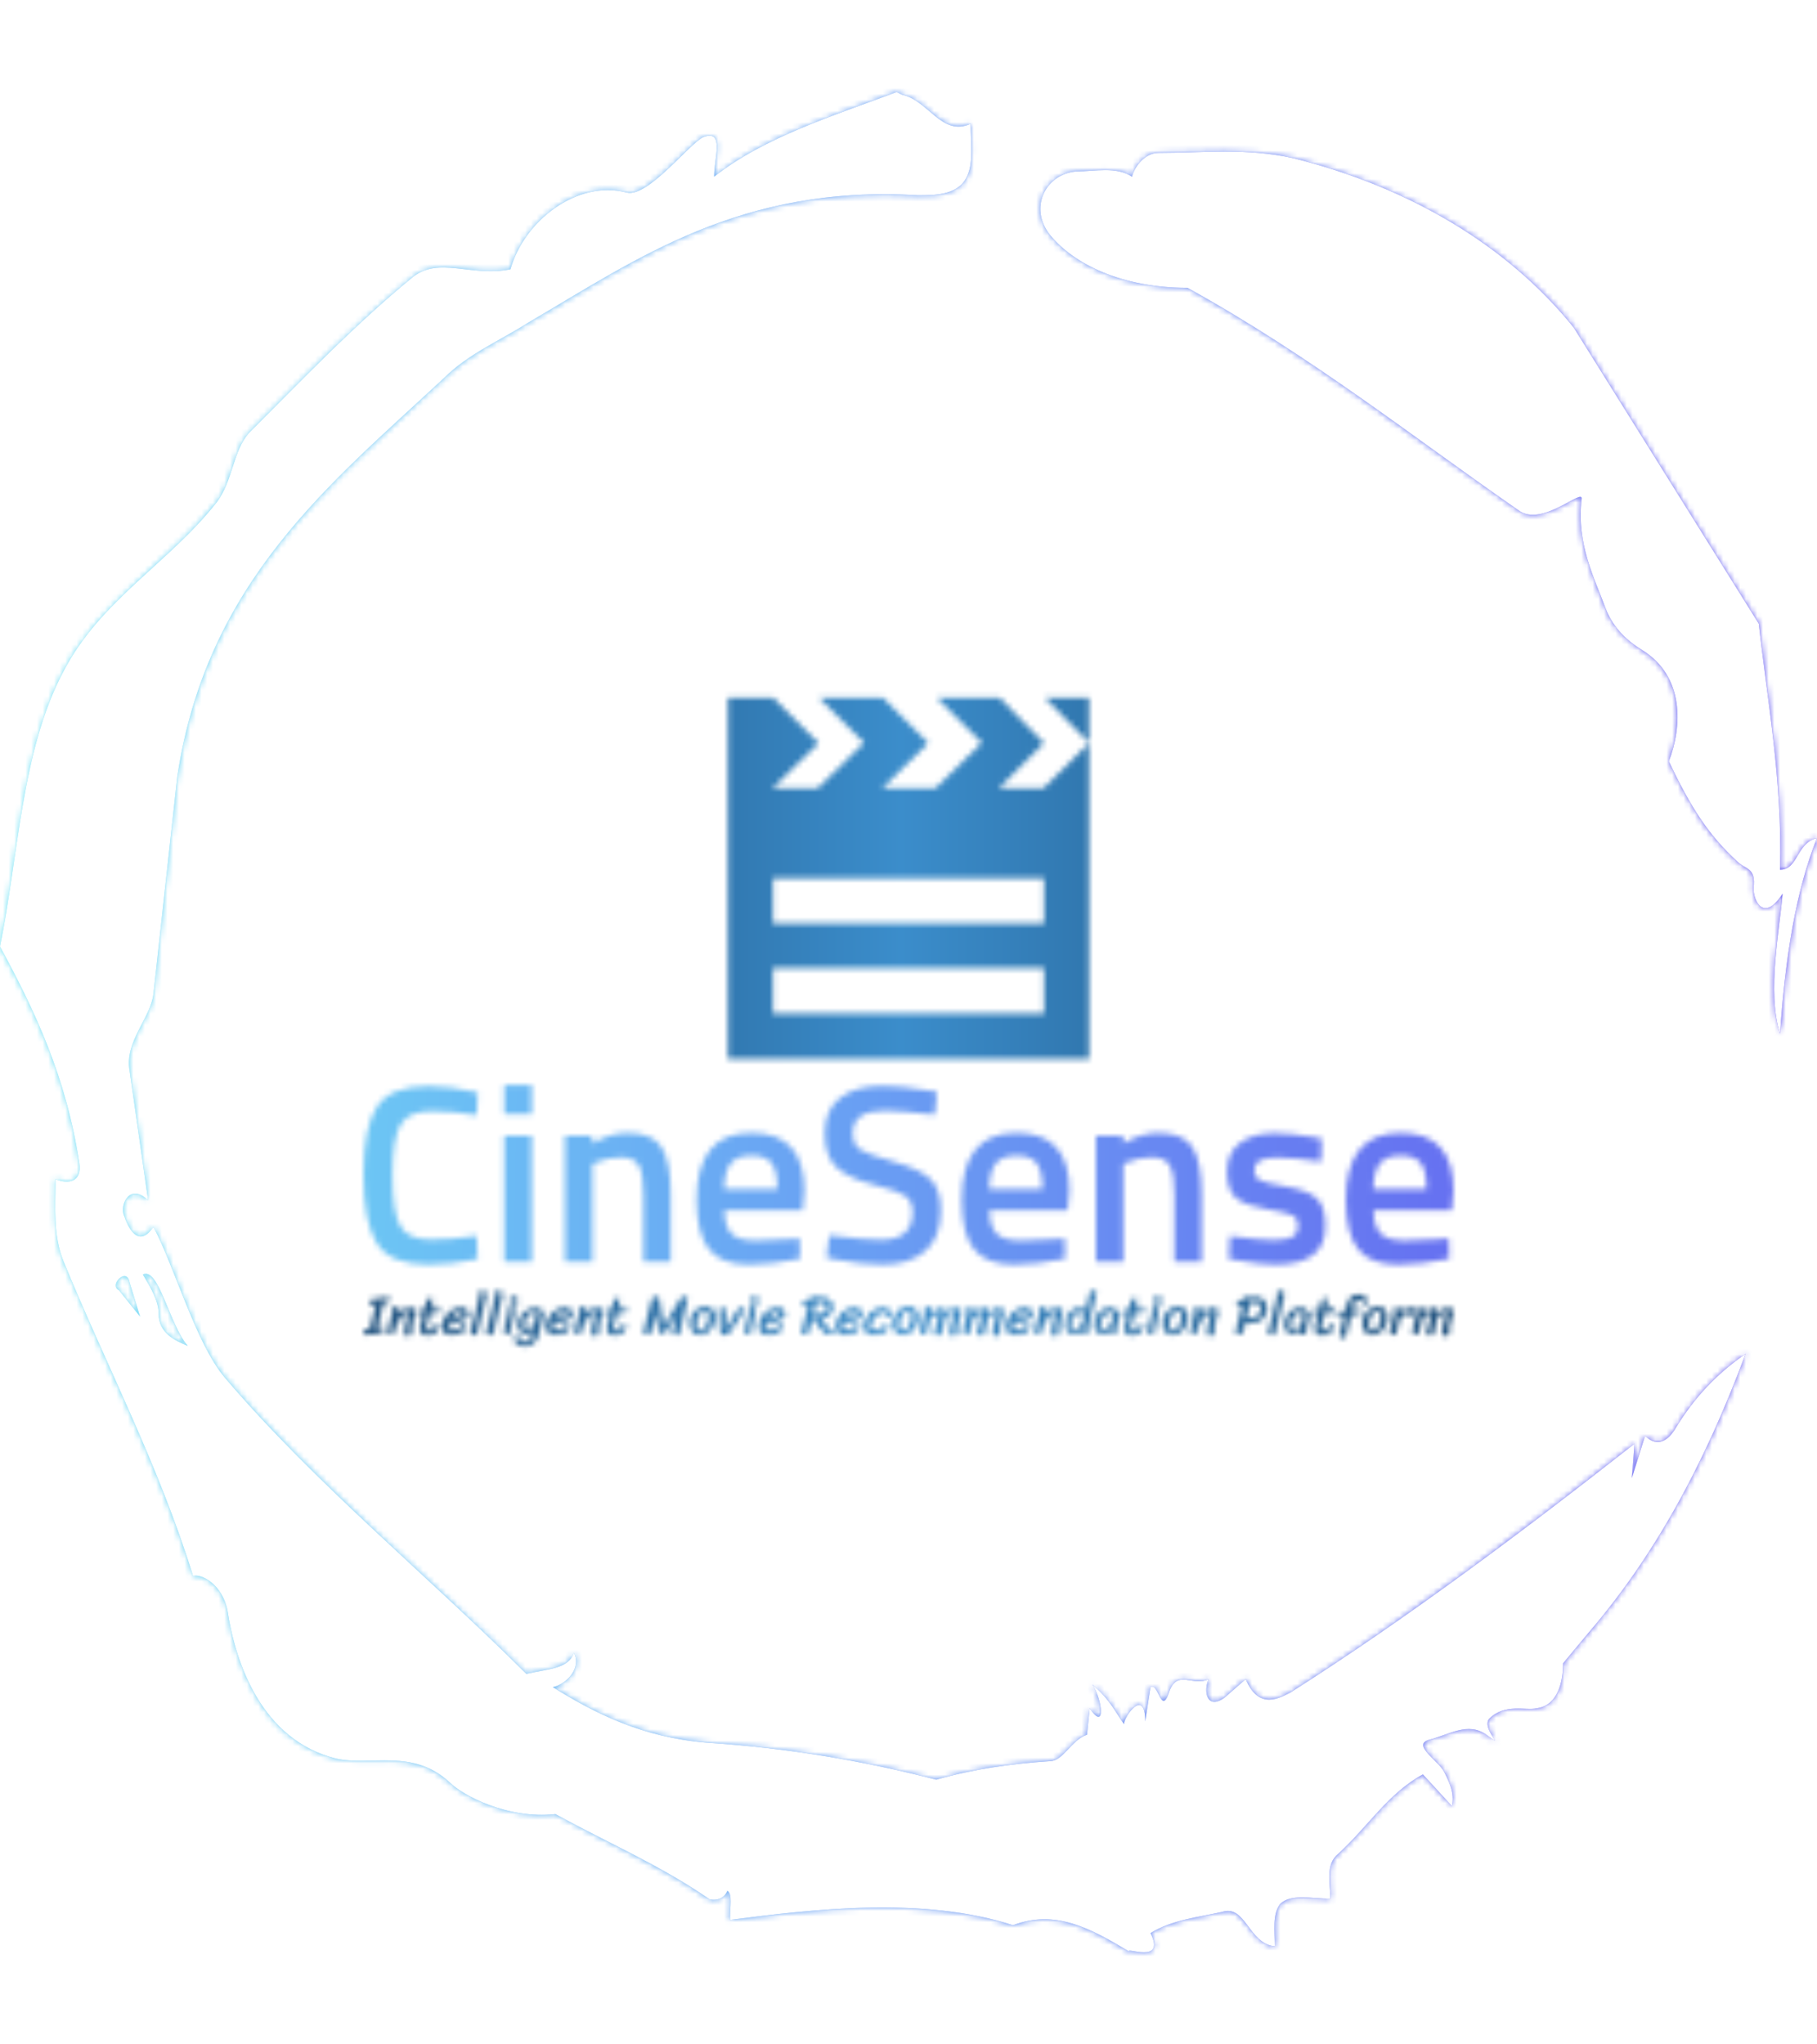 <svg xmlns="http://www.w3.org/2000/svg" version="1.1" xmlns:xlink="http://www.w3.org/1999/xlink" xmlns:svgjs="http://svgjs.dev/svgjs" width="1000" height="1125" viewBox="0 0 1000 1125"><g transform="matrix(1,0,0,1,1.7053025658242404e-13,0)"><svg viewBox="0 0 320 360" data-background-color="#ffffff" preserveAspectRatio="xMidYMid meet" height="1125" width="1000" xmlns="http://www.w3.org/2000/svg" xmlns:xlink="http://www.w3.org/1999/xlink"><g id="tight-bounds" transform="matrix(1,0,0,1,0,0)"><svg viewBox="0 0 320 360" height="360" width="320"><rect width="320" height="360" fill="url(#38f1104d-04e1-4cd9-b312-e8587df20cd4)" mask="url(#b8754a80-a5c1-4b01-8dff-243d937a14ab)" data-fill-palette-color="tertiary"></rect><g><svg></svg></g><g><svg viewBox="0 0 320 360" height="360" width="320"><g><path xmlns="http://www.w3.org/2000/svg" d="M20.961 227.22l3.726 4.658-1.863-6.056c-0.466-2.795-3.726 0.466-1.863 1.398M25.153 224.425c1.397 2.329 2.795 4.658 2.795 6.987 0 3.261 2.795 4.658 5.123 5.589-3.261-3.726-5.124-13.974-7.918-12.576M204.017 26.929c7.918 0 15.371-0.932 23.756 0.931 20.495 5.124 37.729 15.371 49.374 29.811l32.606 52.169c1.397 13.042 4.192 27.482 3.726 43.319 3.261 0 2.795-4.658 6.521-5.59-3.726 9.316-5.59 20.961-6.521 34.469-2.329-7.453 0-18.632 0.466-24.687-3.261 5.124-5.124 1.397-5.124-0.932 0.466-3.726-1.397-3.261-2.795-4.658-5.124-4.658-8.384-9.782-12.11-17.7 2.329-6.055 2.795-14.905-4.658-19.563-2.329-1.397-5.124-3.726-6.521-7.453-1.863-5.124-5.124-11.179-4.193-19.097 0.466-2.329-6.987 5.124-11.179 1.863-18.166-12.576-36.332-27.016-58.224-39.127-11.645 0-20.029-4.192-24.221-9.316-3.726-4.658-0.932-10.713 4.658-11.179 3.261 0 6.987-0.932 9.782 0.932 0.466-1.863 2.329-4.192 4.657-4.192M157.904 16.215l0.932 0.466c4.658 0.932 6.987 7.453 12.11 5.124 0 3.261 0.466 6.521-0.466 8.85-1.397 3.726-5.59 3.726-8.85 3.726-31.208-1.863-49.374 11.179-68.471 22.358-5.124 3.261-10.713 5.59-14.906 9.782-20.029 18.632-41.921 35.866-47.045 70.335l-4.192 38.195c-0.466 4.192-5.124 8.384-4.192 13.508l3.26 22.824c-3.261-3.261-5.124 0.932-4.192 2.795 0.466 1.397 2.329 6.055 5.124 1.863 3.726 6.987 7.453 20.495 12.576 26.55 15.837 18.632 36.332 35.4 53.101 52.169 4.192-0.932 7.453-0.932 8.384-3.727 1.397 2.795-1.397 5.59-3.726 6.056 7.453 4.658 15.837 8.85 27.016 9.781 14.44 0.932 27.948 3.261 40.524 6.522 6.521-1.863 13.042-2.795 20.029-3.261 2.329 0 3.726-3.726 6.521-4.658l0.466-4.658c2.795 4.192 2.329-1.397 0.466-4.192 3.261 2.795 4.192 5.124 5.589 6.987 0-1.397 3.726-6.521 3.727-0.466l0.931-6.055c1.397-0.932 1.863 5.124 3.261 0.931 1.397-4.192 4.192-0.932 6.987-2.329-0.932 1.863-0.466 5.59 2.794 3.261l3.727-3.261c2.329 5.59 6.055 3.261 7.918 2.329 20.495-13.042 40.99-28.413 60.553-43.784l-0.466 6.055 2.329-7.453c2.329 2.329 4.192 0.466 5.124-0.931 2.795-4.658 6.521-9.316 12.577-13.508-7.453 20.029-16.303 35.866-27.482 48.908l-4.658 5.59c0 3.261-0.932 7.453-4.658 7.918-1.863 0.466-5.59-0.932-8.384 1.863-1.397 1.863 3.261 5.59-0.466 2.795-3.261-2.329-6.521 0-10.248 0.932-2.795 0.932 1.863 3.726 2.795 5.589 0.932 1.863 1.863 3.726 1.398 6.056l-5.124-5.59c-6.055 3.261-9.782 9.316-14.906 13.974-2.329 1.863-1.397 5.124-1.397 7.918-3.261 0-6.987-0.932-8.85 0.932-1.397 1.863-0.932 4.658-0.932 7.453-4.658-0.466-5.124-7.453-9.315-6.056-4.192 0.932-8.85 1.397-12.577 3.727 2.795 5.59-4.658 2.329-3.726 3.26-6.987-4.192-13.042-7.453-20.495-4.658-15.837-5.124-35.4-2.795-49.84-0.931 0-2.329 0.466-4.658-0.466-5.124-0.932 2.329-3.726 1.397-3.26 1.397-8.85-6.055-17.7-9.782-27.016-14.905-8.384 0.932-16.303-3.261-18.632-5.59-6.521-6.055-13.974-2.795-20.029-4.192-13.042-3.261-17.7-16.769-19.098-26.084-0.932-4.658-4.658-6.521-6.055-6.056-6.055-19.563-15.371-37.263-22.824-55.429-1.863-4.658-1.397-9.316-1.397-14.44 2.329 0.932 4.658 0.466 4.192-2.794-2.329-15.371-7.918-27.016-13.974-38.195 3.261-15.837 3.726-34.469 11.179-48.443 6.521-12.576 18.632-19.098 27.016-29.811 2.795-3.726 2.795-8.85 5.59-12.11 9.316-9.316 18.632-19.098 28.879-27.482 4.658-3.726 10.247 0 17.234-1.397 2.329-8.384 11.645-15.837 20.495-13.508 3.726 0.932 11.179-8.85 13.508-9.782 3.726-1.397 1.863 3.726 1.863 6.987 8.85-6.987 20.961-10.713 32.14-14.906" fill="url(#38f1104d-04e1-4cd9-b312-e8587df20cd4)" fill-rule="nonzero" stroke="none" stroke-width="1" stroke-linecap="butt" stroke-linejoin="miter" stroke-miterlimit="10" stroke-dasharray="" stroke-dashoffset="0" font-family="none" font-weight="none" font-size="none" text-anchor="none" style="mix-blend-mode: normal" data-fill-palette-color="tertiary"></path></g><g transform="matrix(1,0,0,1,64,122.871)"><svg viewBox="0 0 192 114.259" height="114.259" width="192"><g><svg viewBox="0 0 192 114.259" height="114.259" width="192"><g><svg viewBox="0 0 192 114.259" height="114.259" width="192"><g transform="matrix(1,0,0,1,0,68.226)"><svg viewBox="0 0 192 46.033" height="46.033" width="192"><g id="textblocktransform"><svg viewBox="0 0 192 46.033" height="46.033" width="192" id="textblock"><g><svg viewBox="0 0 192 31.585" height="31.585" width="192"><g transform="matrix(1,0,0,1,0,0)"><svg width="192" viewBox="2.6 -35 216.08 35.55" height="31.585" data-palette-color="url(#3dbeadc1-82bd-423c-9d8c-e81318987caf)"></svg></g></svg></g><g transform="matrix(1,0,0,1,0,36.194)"><svg viewBox="0 0 192 9.838" height="9.838" width="192"><g transform="matrix(1,0,0,1,0,0)"><svg width="192" viewBox="-1.2 -38.75 977.65 50.1" height="9.838" data-palette-color="url(#03eb45fd-7d38-4199-a950-371eafd3f87b)"></svg></g></svg></g></svg></g></svg></g><g transform="matrix(1,0,0,1,64.192,0)"><svg viewBox="0 0 63.617 63.617" height="63.617" width="63.617"><g><svg xmlns="http://www.w3.org/2000/svg" xmlns:xlink="http://www.w3.org/1999/xlink" version="1.1" x="0" y="0" viewBox="0 0 100 100" style="enable-background:new 0 0 100 100;" xml:space="preserve" height="63.617" width="63.617" class="icon-icon-0" data-fill-palette-color="accent" id="icon-0"></svg></g></svg></g><g></g></svg></g></svg></g></svg></g></svg></g><defs></defs><mask id="da7b3b96-2236-41f2-82c4-803df9293cd0"><g id="SvgjsG2178"><svg viewBox="0 0 320 360" height="360" width="320"><g><svg></svg></g><g><svg viewBox="0 0 320 360" height="360" width="320"><g></g><g transform="matrix(1,0,0,1,64,122.871)"><svg viewBox="0 0 192 114.259" height="114.259" width="192"><g><svg viewBox="0 0 192 114.259" height="114.259" width="192"><g><svg viewBox="0 0 192 114.259" height="114.259" width="192"><g transform="matrix(1,0,0,1,0,68.226)"><svg viewBox="0 0 192 46.033" height="46.033" width="192"><g id="SvgjsG2177"><svg viewBox="0 0 192 46.033" height="46.033" width="192" id="SvgjsSvg2176"><g><svg viewBox="0 0 192 31.585" height="31.585" width="192"><g transform="matrix(1,0,0,1,0,0)"><svg width="192" viewBox="2.6 -35 216.08 35.55" height="31.585" data-palette-color="url(#3dbeadc1-82bd-423c-9d8c-e81318987caf)"><path d="M15.45 0.55L15.45 0.55Q7.95 0.55 5.28-3.6 2.6-7.75 2.6-17.25 2.6-26.75 5.3-30.78 8-34.8 15.45-34.8L15.45-34.8Q19.9-34.8 25.25-33.55L25.25-33.55 25.05-29.05Q20.55-29.85 16.05-29.85 11.55-29.85 9.95-27.18 8.35-24.5 8.35-17.13 8.35-9.75 9.9-7.08 11.45-4.4 15.95-4.4 20.45-4.4 25.05-5.15L25.05-5.15 25.2-0.55Q20.05 0.55 15.45 0.55ZM35.95 0L30.5 0 30.5-25 35.95-25 35.95 0ZM35.95-29.25L30.5-29.25 30.5-35 35.95-35 35.95-29.25ZM48-19.4L48 0 42.55 0 42.55-25 47.95-25 47.95-23.45Q51.6-25.55 54.85-25.55L54.85-25.55Q59.85-25.55 61.67-22.73 63.5-19.9 63.5-13.4L63.5-13.4 63.5 0 58.1 0 58.1-13.25Q58.1-17.3 57.22-19 56.35-20.7 53.65-20.7L53.65-20.7Q51.1-20.7 48.75-19.7L48.75-19.7 48-19.4ZM87.64-4.5L87.64-4.5 89.04-4.65 89.14-0.6Q83.44 0.55 79.04 0.55L79.04 0.55Q73.49 0.55 71.07-2.5 68.64-5.55 68.64-12.25L68.64-12.25Q68.64-25.55 79.49-25.55L79.49-25.55Q89.99-25.55 89.99-14.1L89.99-14.1 89.64-10.2 74.14-10.2Q74.19-7.1 75.49-5.65 76.79-4.2 80.34-4.2 83.89-4.2 87.64-4.5ZM74.09-14.4L84.64-14.4Q84.64-18.1 83.47-19.58 82.29-21.05 79.49-21.05 76.69-21.05 75.42-19.5 74.14-17.95 74.09-14.4L74.09-14.4ZM105.94-29.95L105.94-29.95Q99.59-29.95 99.59-25.5L99.59-25.5Q99.59-23.2 101.09-22.23 102.59-21.25 107.72-19.83 112.84-18.4 114.94-16.43 117.04-14.45 117.04-10.2L117.04-10.2Q117.04-4.8 113.97-2.13 110.89 0.55 105.59 0.55L105.59 0.55Q101.34 0.55 96.19-0.45L96.19-0.45 94.39-0.8 94.94-5.25Q101.69-4.35 105.24-4.35L105.24-4.35Q111.44-4.35 111.44-9.85L111.44-9.85Q111.44-12 110.04-13.03 108.64-14.05 103.74-15.28 98.84-16.5 96.44-18.65 94.04-20.8 94.04-25.45 94.04-30.1 97.07-32.48 100.09-34.85 105.44-34.85L105.44-34.85Q109.29-34.85 114.54-33.95L114.54-33.95 116.29-33.65 115.84-29.15Q108.84-29.95 105.94-29.95ZM140.19-4.5L140.19-4.5 141.59-4.65 141.69-0.6Q135.99 0.55 131.59 0.55L131.59 0.55Q126.04 0.55 123.61-2.5 121.19-5.55 121.19-12.25L121.19-12.25Q121.19-25.55 132.04-25.55L132.04-25.55Q142.54-25.55 142.54-14.1L142.54-14.1 142.19-10.2 126.69-10.2Q126.74-7.1 128.04-5.65 129.34-4.2 132.89-4.2 136.44-4.2 140.19-4.5ZM126.64-14.4L137.19-14.4Q137.19-18.1 136.01-19.58 134.84-21.05 132.04-21.05 129.24-21.05 127.96-19.5 126.69-17.95 126.64-14.4L126.64-14.4ZM153.24-19.4L153.24 0 147.79 0 147.79-25 153.19-25 153.19-23.45Q156.84-25.55 160.09-25.55L160.09-25.55Q165.09-25.55 166.91-22.73 168.74-19.9 168.74-13.4L168.74-13.4 168.74 0 163.34 0 163.34-13.25Q163.34-17.3 162.46-19 161.59-20.7 158.89-20.7L158.89-20.7Q156.34-20.7 153.99-19.7L153.99-19.7 153.24-19.4ZM192.53-24.4L192.43-19.85Q186.53-20.65 183.88-20.65 181.23-20.65 180.21-20.03 179.18-19.4 179.18-18.05 179.18-16.7 180.31-16.15 181.43-15.6 185.61-14.88 189.78-14.15 191.53-12.6 193.28-11.05 193.28-7.1 193.28-3.15 190.76-1.3 188.23 0.55 183.38 0.55L183.38 0.55Q180.33 0.55 175.68-0.3L175.68-0.3 174.13-0.55 174.33-5.1Q180.33-4.3 182.98-4.3 185.63-4.3 186.76-4.95 187.88-5.6 187.88-7.1 187.88-8.6 186.81-9.18 185.73-9.75 181.66-10.43 177.58-11.1 175.68-12.55 173.78-14 173.78-17.85 173.78-21.7 176.41-23.6 179.03-25.5 183.13-25.5L183.13-25.5Q186.33-25.5 190.98-24.7L190.98-24.7 192.53-24.4ZM216.33-4.5L216.33-4.5 217.73-4.65 217.83-0.6Q212.13 0.55 207.73 0.55L207.73 0.55Q202.18 0.55 199.76-2.5 197.33-5.55 197.33-12.25L197.33-12.25Q197.33-25.55 208.18-25.55L208.18-25.55Q218.68-25.55 218.68-14.1L218.68-14.1 218.33-10.2 202.83-10.2Q202.88-7.1 204.18-5.65 205.48-4.2 209.03-4.2 212.58-4.2 216.33-4.5ZM202.78-14.4L213.33-14.4Q213.33-18.1 212.16-19.58 210.98-21.05 208.18-21.05 205.38-21.05 204.11-19.5 202.83-17.95 202.78-14.4L202.78-14.4Z" opacity="1" transform="matrix(1,0,0,1,0,0)" fill="white" class="wordmark-text-0" id="SvgjsPath2175"></path></svg></g></svg></g><g transform="matrix(1,0,0,1,0,36.194)"><svg viewBox="0 0 192 9.838" height="9.838" width="192"><g transform="matrix(1,0,0,1,0,0)"><svg width="192" viewBox="-1.2 -38.75 977.65 50.1" height="9.838" data-palette-color="url(#03eb45fd-7d38-4199-a950-371eafd3f87b)"></svg></g></svg></g></svg></g></svg></g><g transform="matrix(1,0,0,1,64.192,0)"><svg viewBox="0 0 63.617 63.617" height="63.617" width="63.617"><g><svg xmlns="http://www.w3.org/2000/svg" xmlns:xlink="http://www.w3.org/1999/xlink" version="1.1" x="0" y="0" viewBox="0 0 100 100" style="enable-background:new 0 0 100 100;" xml:space="preserve" height="63.617" width="63.617" class="icon-icon-0" data-fill-palette-color="accent" id="SvgjsSvg2173"></svg></g></svg></g><g></g></svg></g></svg></g></svg></g></svg></g><defs><mask></mask></defs></svg></g></mask><linearGradient x1="0" x2="1" y1="0.578" y2="0.595" id="3dbeadc1-82bd-423c-9d8c-e81318987caf"><stop stop-color="#6ee2f5" offset="0"></stop><stop stop-color="#6454f0" offset="1"></stop></linearGradient><rect width="320" height="360" fill="url(#3dbeadc1-82bd-423c-9d8c-e81318987caf)" mask="url(#da7b3b96-2236-41f2-82c4-803df9293cd0)" data-fill-palette-color="primary"></rect><mask id="afa4918b-099f-4ce4-9bf7-4b02c9cef17f"><g id="SvgjsG2188"><svg viewBox="0 0 320 360" height="360" width="320"><g><svg></svg></g><g><svg viewBox="0 0 320 360" height="360" width="320"><g></g><g transform="matrix(1,0,0,1,64,122.871)"><svg viewBox="0 0 192 114.259" height="114.259" width="192"><g><svg viewBox="0 0 192 114.259" height="114.259" width="192"><g><svg viewBox="0 0 192 114.259" height="114.259" width="192"><g transform="matrix(1,0,0,1,0,68.226)"><svg viewBox="0 0 192 46.033" height="46.033" width="192"><g id="SvgjsG2187"><svg viewBox="0 0 192 46.033" height="46.033" width="192" id="SvgjsSvg2186"><g><svg viewBox="0 0 192 31.585" height="31.585" width="192"><g transform="matrix(1,0,0,1,0,0)"><svg width="192" viewBox="2.6 -35 216.08 35.55" height="31.585" data-palette-color="url(#3dbeadc1-82bd-423c-9d8c-e81318987caf)"></svg></g></svg></g><g transform="matrix(1,0,0,1,0,36.194)"><svg viewBox="0 0 192 9.838" height="9.838" width="192"><g transform="matrix(1,0,0,1,0,0)"><svg width="192" viewBox="-1.2 -38.75 977.65 50.1" height="9.838" data-palette-color="url(#03eb45fd-7d38-4199-a950-371eafd3f87b)"><path d="M6.05-25.9Q5.05-26.25 4.53-26.98 4-27.7 4-28.7L4-28.7Q4-30.15 5.95-31L5.95-31Q13.1-32.45 20.35-33.05L20.35-33.05Q22.3-32.2 22.3-30.75L22.3-30.75Q22.3-29.85 21.4-29 20.5-28.15 19.35-27.8L19.35-27.8 16.6-27.45Q15.75-23.7 12.7-11.3L12.7-11.3 11.3-5.7 15.15-6.1Q17.1-5.25 17.1-3.8L17.1-3.8Q17.1-2.9 16.2-2.05 15.3-1.2 14.15-0.85L14.15-0.85 12.15-0.6Q4.8 0.2 0.85 1.05L0.85 1.05Q-0.15 0.7-0.68-0.03-1.2-0.75-1.2-1.75L-1.2-1.75Q-1.2-3.2 0.75-4.05L0.75-4.05Q3.25-4.55 4.55-4.75L4.55-4.75 10.05-26.6Q8-26.3 6.05-25.9L6.05-25.9ZM23.95-22.85Q23.8-23 23.8-23.2L23.8-23.2Q23.8-23.7 24.9-24.03 26-24.35 27.95-24.35L27.95-24.35Q29.75-24.35 30.6-23.43 31.45-22.5 31.6-21.2L31.6-21.2 30.7-17.95Q31.75-19.4 33.65-20.73 35.55-22.05 37.5-22.85 39.45-23.65 40.7-23.65L40.7-23.65Q43.35-23.65 44.55-22.68 45.75-21.7 45.75-19.6L45.75-19.6Q42.8-11.9 41.85-3L41.85-3 42.55-0.55Q41.95 0.6 40.87 1.28 39.8 1.95 37.75 1.95L37.75 1.95Q36.55 1.95 36 1.15 35.45 0.35 35.45-0.85L35.45-0.85Q35.45-4.2 36.42-8.22 37.4-12.25 38.7-16.45L38.7-16.45Q39.2-18.05 39.2-18.1L39.2-18.1Q39.2-18.8 38.4-18.8L38.4-18.8Q37.3-18.8 35.07-17.25 32.85-15.7 30.5-12.03 28.15-8.35 26.7-2.4L26.7-2.4Q26.6-2.1 26.45-1.3 26.3-0.5 25.65-0.18 25 0.15 23.55 0.15L23.55 0.15Q21.9 0.15 21.12-0.2 20.35-0.55 20.35-1.7L20.35-1.7Q20.5-2.4 20.8-3.4L20.8-3.4Q23.7-15.05 25.25-21.35L25.25-21.35 23.95-22.85ZM58.25-18.1L55.1-5.5Q55.1-4.35 55.7-3.68 56.3-3 57.4-3L57.4-3Q58.9-3 59.87-3.88 60.85-4.75 61.95-6.35L61.95-6.35Q62.75-7.5 63.25-8 63.75-8.5 64.4-8.5L64.4-8.5Q65.7-8.5 66.25-8.18 66.8-7.85 66.8-6.85L66.8-6.85Q66.8-6.4 66.7-5.78 66.59-5.15 66.45-4.85L66.45-4.85Q65.25-2.3 62.52-0.45 59.8 1.4 56.35 1.4L56.35 1.4Q52.9 1.4 51.15-0.28 49.4-1.95 49.4-5.05L49.4-5.05Q49.4-5.5 49.85-7.4 50.3-9.3 51-11.95L51-11.95 52.4-17.65 49.35-17.4Q48.75-17.4 48.45-17.85 48.15-18.3 48.15-18.95L48.15-18.95Q48.15-20.2 49.05-21.45L49.05-21.45Q49.15-21.6 50.05-21.75 50.95-21.9 52.25-22.05L52.25-22.05 53.6-22.2 55.3-29.5Q55.8-30.8 56.82-31.53 57.85-32.25 58.75-32.25L58.75-32.25Q59.75-32.25 60.45-31.65 61.15-31.05 61.2-30.25L61.2-30.25 59.4-22.75Q61.35-23 63.02-23.18 64.7-23.35 65.65-23.35L65.65-23.35Q67.55-23.35 67.55-21.15L67.55-21.15Q67.55-20.3 66.82-19.63 66.09-18.95 65.25-18.8L65.25-18.8 58.25-18.1ZM78.69 1.05Q73.79 1.05 71.54-0.9 69.29-2.85 69.29-6.1L69.29-6.1Q69.29-10.85 71.67-14.9 74.04-18.95 78.02-21.33 81.99-23.7 86.59-23.7L86.59-23.7Q89.39-23.7 91.29-22.13 93.19-20.55 93.19-17.5L93.19-17.5Q93.19-15.75 92.07-14.63 90.94-13.5 88.84-12.63 86.74-11.75 82.04-10.15L82.04-10.15Q77.79-8.75 75.14-7.8L75.14-7.8Q74.94-7.05 74.94-6.25L74.94-6.25Q74.94-4.85 76.12-4.1 77.29-3.35 79.44-3.35L79.44-3.35Q80.79-3.35 82.54-3.9 84.29-4.45 84.74-5.3L84.74-5.3Q86.44-8.4 87.84-8.4L87.84-8.4Q89.89-8.4 90.62-7.63 91.34-6.85 91.39-5.9L91.39-5.9Q90.79-4.3 89.04-2.68 87.29-1.05 84.59 0 81.89 1.05 78.69 1.05L78.69 1.05ZM76.54-12.4Q81.49-14 84.69-15.38 87.89-16.75 87.89-18.1L87.89-18.1Q87.89-18.7 87.24-19.07 86.59-19.45 85.84-19.45L85.84-19.45Q84.34-19.45 82.42-18.3 80.49-17.15 78.84-15.5 77.19-13.85 76.54-12.4L76.54-12.4ZM109.44-35.85L107.34-27.2Q101.69-3.45 100.69-0.05L100.69-0.05Q100.59 0.25 99.67 0.73 98.74 1.2 98.39 1.2L98.39 1.2Q96.99 1.2 95.69 0.5 94.39-0.2 94.29-1.75L94.29-1.75Q94.34-1.85 94.79-2.8 95.24-3.75 95.69-5.5L95.69-5.5Q96.84-9.8 98.32-15.7 99.79-21.6 100.29-23.6L100.29-23.6 102.64-33.15Q102.59-33.55 102.59-37.3L102.59-37.3Q102.74-37.95 103.72-38.35 104.69-38.75 105.49-38.75L105.49-38.75Q106.74-38.75 108.07-37.9 109.39-37.05 109.44-35.85L109.44-35.85ZM123.69-35.85L121.59-27.2Q115.94-3.45 114.94-0.05L114.94-0.05Q114.84 0.25 113.91 0.73 112.99 1.2 112.64 1.2L112.64 1.2Q111.24 1.2 109.94 0.5 108.64-0.2 108.54-1.75L108.54-1.75Q108.59-1.85 109.04-2.8 109.49-3.75 109.94-5.5L109.94-5.5Q111.09-9.8 112.56-15.7 114.04-21.6 114.54-23.6L114.54-23.6 116.89-33.15Q116.84-33.55 116.84-37.3L116.84-37.3Q116.99-37.95 117.96-38.35 118.94-38.75 119.74-38.75L119.74-38.75Q120.99-38.75 122.31-37.9 123.64-37.05 123.69-35.85L123.69-35.85ZM129.54-29.7Q129.54-31.25 130.51-32.45 131.49-33.65 133.24-33.65L133.24-33.65Q135.09-33.65 136.46-32.5 137.84-31.35 137.84-29.9L137.84-29.9Q137.84-28.45 136.44-27.4 135.04-26.35 133.19-26.35L133.19-26.35Q131.39-26.35 130.46-27.28 129.54-28.2 129.54-29.7L129.54-29.7ZM134.79-20.85Q132.14-10.05 130.74-4.6L130.74-4.6Q130.54-3.8 130.54-2.85L130.54-2.85 130.59-1.45Q130.59-0.6 130.06-0.25 129.54 0.1 127.84 0.15L127.84 0.15Q126.19 0.15 125.34-0.2 124.49-0.55 124.49-1.7L124.49-1.7Q124.49-2.25 125.76-7.55 127.04-12.85 129.24-21.35L129.24-21.35 128.09-22.85Q127.94-23 127.94-23.2L127.94-23.2Q127.94-23.7 129.04-24.03 130.14-24.35 132.09-24.35L132.09-24.35Q133.79-24.35 134.26-23.38 134.74-22.4 134.79-20.85L134.79-20.85ZM143.03 11.35Q140.73 11.35 138.71 10.35 136.68 9.35 135.31 7.78 133.93 6.2 133.33 4.6L133.33 4.6Q133.38 3.7 134.21 2.83 135.03 1.95 137.08 1.95L137.08 1.95Q137.73 1.95 138.21 2.45 138.68 2.95 139.28 4.05L139.28 4.05Q140.08 5.55 140.96 6.38 141.83 7.2 143.38 7.2L143.38 7.2Q145.13 7.2 146.76 5.83 148.38 4.45 149.56 2.1 150.73-0.25 151.18-3.1L151.18-3.1Q150.08-1.6 148.66-0.8 147.23 0 145.98 0L145.98 0Q141.98 0 139.66-1.78 137.33-3.55 137.33-8.1L137.33-8.1Q137.33-12.2 139.61-15.75 141.88-19.3 145.68-21.4 149.48-23.5 153.83-23.5L153.83-23.5Q156.68-23.5 158.06-22.35 159.43-21.2 159.73-19.45L159.73-19.45Q160.58-19.05 160.63-18.65L160.63-18.65Q160.63-18.5 160.43-17.6L160.43-17.6Q159.48-13.5 156.43-1.4L156.43-1.4 155.88 0.8Q154.63 5.65 151.11 8.5 147.58 11.35 143.03 11.35L143.03 11.35ZM154.33-18.35Q153.93-19.05 153.56-19.25 153.18-19.45 152.43-19.45L152.43-19.45Q150.08-19.45 147.88-17.93 145.68-16.4 144.33-13.98 142.98-11.55 142.98-9L142.98-9Q142.98-7.15 143.66-5.8 144.33-4.45 145.83-4.25L145.83-4.25Q147.83-4.6 149.61-6.05 151.38-7.5 152.03-9.8L152.03-9.8 154.33-18.35ZM171.93 1.05Q167.03 1.05 164.78-0.9 162.53-2.85 162.53-6.1L162.53-6.1Q162.53-10.85 164.91-14.9 167.28-18.95 171.26-21.33 175.23-23.7 179.83-23.7L179.83-23.7Q182.63-23.7 184.53-22.13 186.43-20.55 186.43-17.5L186.43-17.5Q186.43-15.75 185.31-14.63 184.18-13.5 182.08-12.63 179.98-11.75 175.28-10.15L175.28-10.15Q171.03-8.75 168.38-7.8L168.38-7.8Q168.18-7.05 168.18-6.25L168.18-6.25Q168.18-4.85 169.36-4.1 170.53-3.35 172.68-3.35L172.68-3.35Q174.03-3.35 175.78-3.9 177.53-4.45 177.98-5.3L177.98-5.3Q179.68-8.4 181.08-8.4L181.08-8.4Q183.13-8.4 183.86-7.63 184.58-6.85 184.63-5.9L184.63-5.9Q184.03-4.3 182.28-2.68 180.53-1.05 177.83 0 175.13 1.05 171.93 1.05L171.93 1.05ZM169.78-12.4Q174.73-14 177.93-15.38 181.13-16.75 181.13-18.1L181.13-18.1Q181.13-18.7 180.48-19.07 179.83-19.45 179.08-19.45L179.08-19.45Q177.58-19.45 175.66-18.3 173.73-17.15 172.08-15.5 170.43-13.85 169.78-12.4L169.78-12.4ZM191.68-22.85Q191.53-23 191.53-23.2L191.53-23.2Q191.53-23.7 192.63-24.03 193.73-24.35 195.68-24.35L195.68-24.35Q197.48-24.35 198.33-23.43 199.18-22.5 199.33-21.2L199.33-21.2 198.43-17.95Q199.48-19.4 201.38-20.73 203.28-22.05 205.23-22.85 207.18-23.65 208.43-23.65L208.43-23.65Q211.08-23.65 212.28-22.68 213.48-21.7 213.48-19.6L213.48-19.6Q210.53-11.9 209.58-3L209.58-3 210.28-0.55Q209.68 0.6 208.6 1.28 207.53 1.95 205.48 1.95L205.48 1.95Q204.28 1.95 203.73 1.15 203.18 0.35 203.18-0.85L203.18-0.85Q203.18-4.2 204.15-8.22 205.13-12.25 206.43-16.45L206.43-16.45Q206.93-18.05 206.93-18.1L206.93-18.1Q206.93-18.8 206.13-18.8L206.13-18.8Q205.03-18.8 202.8-17.25 200.58-15.7 198.23-12.03 195.88-8.35 194.43-2.4L194.43-2.4Q194.33-2.1 194.18-1.3 194.03-0.5 193.38-0.18 192.73 0.15 191.28 0.15L191.28 0.15Q189.63 0.15 188.85-0.2 188.08-0.55 188.08-1.7L188.08-1.7Q188.23-2.4 188.53-3.4L188.53-3.4Q191.43-15.05 192.98-21.35L192.98-21.35 191.68-22.85ZM225.98-18.1L222.83-5.5Q222.83-4.35 223.43-3.68 224.03-3 225.13-3L225.13-3Q226.63-3 227.6-3.88 228.58-4.75 229.68-6.35L229.68-6.35Q230.48-7.5 230.98-8 231.48-8.5 232.13-8.5L232.13-8.5Q233.43-8.5 233.98-8.18 234.53-7.85 234.53-6.85L234.53-6.85Q234.53-6.4 234.43-5.78 234.33-5.15 234.18-4.85L234.18-4.85Q232.98-2.3 230.25-0.45 227.53 1.4 224.08 1.4L224.08 1.4Q220.63 1.4 218.88-0.28 217.13-1.95 217.13-5.05L217.13-5.05Q217.13-5.5 217.58-7.4 218.03-9.3 218.73-11.95L218.73-11.95 220.13-17.65 217.08-17.4Q216.48-17.4 216.18-17.85 215.88-18.3 215.88-18.95L215.88-18.95Q215.88-20.2 216.78-21.45L216.78-21.45Q216.88-21.6 217.78-21.75 218.68-21.9 219.98-22.05L219.98-22.05 221.33-22.2 223.03-29.5Q223.53-30.8 224.55-31.53 225.58-32.25 226.48-32.25L226.48-32.25Q227.48-32.25 228.18-31.65 228.88-31.05 228.93-30.25L228.93-30.25 227.13-22.75Q229.08-23 230.75-23.18 232.43-23.35 233.38-23.35L233.38-23.35Q235.28-23.35 235.28-21.15L235.28-21.15Q235.28-20.3 234.55-19.63 233.83-18.95 232.98-18.8L232.98-18.8 225.98-18.1ZM286.57-33.4Q288.42-33.05 289-32.83 289.57-32.6 289.77-32.15L289.77-32.15Q288.72-28.1 287.02-20.68 285.32-13.25 284.72-10.7L284.72-10.7Q283.62-5.6 282.67-1.65L282.67-1.65Q281.97 1.1 280.47 1.1L280.47 1.1Q275.87 1.1 275.87-1.05L275.87-1.05Q275.87-0.2 278.47-12.35L278.47-12.35 279.37-16.65 269.42-1.25Q268.62-0.25 267.07-0.25L267.07-0.25Q265.77-0.25 264.65-0.9 263.52-1.55 263.67-2.2L263.67-2.2 260.92-18.35 256.82-1.8Q256.47-0.35 255.75 0.15 255.02 0.65 253.02 0.65L253.02 0.65Q251.47 0.65 250.75 0.13 250.02-0.4 250.02-1.65L250.02-1.65Q250.02-2.2 250.17-2.7L250.17-2.7 257.02-29.75Q257.57-31.95 258.2-32.68 258.82-33.4 260.47-33.4L260.47-33.4Q261.82-33.4 262.87-33.1 263.92-32.8 263.97-32.2L263.97-32.2 263.97-32.1 267.97-7.25Q270.12-10.7 275.05-18.65 279.97-26.6 282.77-31.05L282.77-31.05Q283.27-32.3 283.9-32.68 284.52-33.05 285.35-33.2 286.17-33.35 286.57-33.4L286.57-33.4ZM275.87-1.05L275.87-1.05ZM300.72 1.05Q296.32 1.05 293.87-1.95 291.42-4.95 291.42-9.6L291.42-9.6Q291.42-13.5 293.29-16.95 295.17-20.4 298.42-22.5 301.67-24.6 305.57-24.6L305.57-24.6Q309.42-24.6 311.89-22.08 314.37-19.55 314.37-14.65L314.37-14.65Q314.37-11.2 312.47-7.5 310.57-3.8 307.39-1.38 304.22 1.05 300.72 1.05L300.72 1.05ZM301.47-2.95Q303.07-2.95 304.69-4.95 306.32-6.95 307.37-10 308.42-13.05 308.42-15.95L308.42-15.95Q308.42-20.4 304.72-20.4L304.72-20.4Q302.67-20.4 300.97-18.45 299.27-16.5 298.27-13.63 297.27-10.75 297.27-8.25L297.27-8.25Q297.27-6.8 297.92-5.58 298.57-4.35 299.54-3.65 300.52-2.95 301.47-2.95L301.47-2.95ZM322.31 1.05Q320.62 0.7 319.91 0.35 319.21 0 319.01-0.6 318.81-1.2 318.76-2.65L318.76-2.65Q318.62-6.05 318.31-9.4L318.31-9.4Q318.26-10.2 318.01-14.15 317.76-18.1 317.76-21.65L317.76-21.65Q317.76-22.55 318.69-23.15 319.62-23.75 321.01-23.75L321.01-23.75Q323.71-23.75 323.71-21.3L323.71-21.3 323.76-7.6 323.76-4.1Q327.12-10.4 331.34-17.1 335.56-23.8 336.81-23.8L336.81-23.8Q338.41-23.8 339.51-23.18 340.62-22.55 340.66-21.75L340.66-21.75Q340.21-20.9 338.71-18.65L338.71-18.65Q338.12-17.8 336.56-15.35L336.56-15.35 334.81-12.6Q330.62-6.05 328.96-3.63 327.31-1.2 326.16-0.15L326.16-0.15Q325.62 0.35 324.56 0.7 323.51 1.05 322.31 1.05L322.31 1.05ZM345.51-29.7Q345.51-31.25 346.49-32.45 347.46-33.65 349.21-33.65L349.21-33.65Q351.06-33.65 352.44-32.5 353.81-31.35 353.81-29.9L353.81-29.9Q353.81-28.45 352.41-27.4 351.01-26.35 349.16-26.35L349.16-26.35Q347.36-26.35 346.44-27.28 345.51-28.2 345.51-29.7L345.51-29.7ZM350.76-20.85Q348.11-10.05 346.71-4.6L346.71-4.6Q346.51-3.8 346.51-2.85L346.51-2.85 346.56-1.45Q346.56-0.6 346.04-0.25 345.51 0.1 343.81 0.15L343.81 0.15Q342.16 0.15 341.31-0.2 340.46-0.55 340.46-1.7L340.46-1.7Q340.46-2.25 341.74-7.55 343.01-12.85 345.21-21.35L345.21-21.35 344.06-22.85Q343.91-23 343.91-23.2L343.91-23.2Q343.91-23.7 345.01-24.03 346.11-24.35 348.06-24.35L348.06-24.35Q349.76-24.35 350.24-23.38 350.71-22.4 350.76-20.85L350.76-20.85ZM362.66 1.05Q357.76 1.05 355.51-0.9 353.26-2.85 353.26-6.1L353.26-6.1Q353.26-10.85 355.63-14.9 358.01-18.95 361.99-21.33 365.96-23.7 370.56-23.7L370.56-23.7Q373.36-23.7 375.26-22.13 377.16-20.55 377.16-17.5L377.16-17.5Q377.16-15.75 376.04-14.63 374.91-13.5 372.81-12.63 370.71-11.75 366.01-10.15L366.01-10.15Q361.76-8.75 359.11-7.8L359.11-7.8Q358.91-7.05 358.91-6.25L358.91-6.25Q358.91-4.85 360.08-4.1 361.26-3.35 363.41-3.35L363.41-3.35Q364.76-3.35 366.51-3.9 368.26-4.45 368.71-5.3L368.71-5.3Q370.41-8.4 371.81-8.4L371.81-8.4Q373.86-8.4 374.58-7.63 375.31-6.85 375.36-5.9L375.36-5.9Q374.76-4.3 373.01-2.68 371.26-1.05 368.56 0 365.86 1.05 362.66 1.05L362.66 1.05ZM360.51-12.4Q365.46-14 368.66-15.38 371.86-16.75 371.86-18.1L371.86-18.1Q371.86-18.7 371.21-19.07 370.56-19.45 369.81-19.45L369.81-19.45Q368.31-19.45 366.38-18.3 364.46-17.15 362.81-15.5 361.16-13.85 360.51-12.4L360.51-12.4ZM418.25-3.95Q418.86-3.85 419.65-2.85 420.45-1.85 420.45-1L420.45-1Q420.45-0.45 419.61-0.15L419.61-0.15Q419.31-0.05 418.63 0.23 417.95 0.5 417.4 0.6 416.86 0.7 416.15 0.7L416.15 0.7Q415.11 0.7 414.56 0.45L414.56 0.45Q413.15-0.15 410.9-2.35 408.65-4.55 406.56-7.38 404.45-10.2 403.45-12.65L403.45-12.65 403.15-12.65Q401.75-12.65 401.11-12.7L401.11-12.7Q399.61-7.15 398.61-3L398.61-3Q398.2-1.25 397.38-0.3 396.56 0.65 394.7 0.65L394.7 0.65Q393.15 0.65 392.43 0.13 391.7-0.4 391.7-1.65L391.7-1.65Q391.7-2.2 391.86-2.7L391.86-2.7 397.9-26.05Q395.31-25.3 393.95-24L393.95-24Q393.4-24.6 393.08-25.58 392.75-26.55 392.75-27.5L392.75-27.5Q392.75-28.2 393.18-28.63 393.61-29.05 394.36-29.4L394.36-29.4Q394.61-29.55 396.18-30.3 397.75-31.05 399.2-31.45L399.2-31.45Q399.65-32.45 400.58-33.1 401.5-33.75 402.95-33.75L402.95-33.75Q403.81-33.75 404.36-33.43 404.9-33.1 405.11-32.6L405.11-32.6Q406.95-33.2 409.56-33.2L409.56-33.2Q412.75-33.2 415.13-31.93 417.5-30.65 418.75-28.65 420-26.65 420-24.6L420-24.6Q420-20.05 417.08-17.32 414.15-14.6 409.56-13.45L409.56-13.45Q410.61-11.65 412.36-9.4 414.11-7.15 415.68-5.58 417.25-4 417.75-4L417.75-4 418.25-3.95ZM404.56-27.4Q403.11-21.6 402.15-17.35L402.15-17.35Q402.75-17.3 403.86-17.3L403.86-17.3Q406.25-17.3 408.65-18.03 411.06-18.75 412.68-20.2 414.31-21.65 414.31-23.8L414.31-23.8Q414.31-25.75 412.7-26.93 411.11-28.1 408.4-28.1L408.4-28.1Q406.9-28.1 404.56-27.4L404.56-27.4ZM431.7 1.05Q426.8 1.05 424.55-0.9 422.3-2.85 422.3-6.1L422.3-6.1Q422.3-10.85 424.68-14.9 427.05-18.95 431.03-21.33 435-23.7 439.6-23.7L439.6-23.7Q442.4-23.7 444.3-22.13 446.2-20.55 446.2-17.5L446.2-17.5Q446.2-15.75 445.08-14.63 443.95-13.5 441.85-12.63 439.75-11.75 435.05-10.15L435.05-10.15Q430.8-8.75 428.15-7.8L428.15-7.8Q427.95-7.05 427.95-6.25L427.95-6.25Q427.95-4.85 429.13-4.1 430.3-3.35 432.45-3.35L432.45-3.35Q433.8-3.35 435.55-3.9 437.3-4.45 437.75-5.3L437.75-5.3Q439.45-8.4 440.85-8.4L440.85-8.4Q442.9-8.4 443.63-7.63 444.35-6.85 444.4-5.9L444.4-5.9Q443.8-4.3 442.05-2.68 440.3-1.05 437.6 0 434.9 1.05 431.7 1.05L431.7 1.05ZM429.55-12.4Q434.5-14 437.7-15.38 440.9-16.75 440.9-18.1L440.9-18.1Q440.9-18.7 440.25-19.07 439.6-19.45 438.85-19.45L438.85-19.45Q437.35-19.45 435.43-18.3 433.5-17.15 431.85-15.5 430.2-13.85 429.55-12.4L429.55-12.4ZM470.1-5.9Q469.5-4.3 467.75-2.68 466-1.05 463.3 0 460.6 1.05 457.4 1.05L457.4 1.05Q452.5 1.05 450.15-0.98 447.8-3 447.8-6.25L447.8-6.25Q447.8-10.95 450.2-14.98 452.6-19 456.65-21.35 460.7-23.7 465.3-23.7L465.3-23.7Q468.15-23.7 470.03-22.03 471.9-20.35 471.9-17.5L471.9-17.5Q471.9-16.4 471-15.68 470.1-14.95 468.6-14.95L468.6-14.95Q467.4-14.95 466.98-15.5 466.55-16.05 466.55-16.95L466.55-16.95 466.6-18.1Q466.6-18.7 465.95-19.07 465.3-19.45 464.55-19.45L464.55-19.45Q463-19.45 460.38-17.6 457.75-15.75 455.78-12.73 453.8-9.7 453.8-6.25L453.8-6.25Q453.8-4.85 454.9-4.1 456-3.35 458.15-3.35L458.15-3.35Q459.5-3.35 461.25-3.9 463-4.45 463.45-5.3L463.45-5.3Q465.15-8.4 466.55-8.4L466.55-8.4Q468.6-8.4 469.32-7.63 470.05-6.85 470.1-5.9L470.1-5.9ZM482.85 1.05Q478.45 1.05 476-1.95 473.55-4.95 473.55-9.6L473.55-9.6Q473.55-13.5 475.42-16.95 477.3-20.4 480.55-22.5 483.8-24.6 487.7-24.6L487.7-24.6Q491.55-24.6 494.02-22.08 496.5-19.55 496.5-14.65L496.5-14.65Q496.5-11.2 494.6-7.5 492.7-3.8 489.52-1.38 486.35 1.05 482.85 1.05L482.85 1.05ZM483.6-2.95Q485.2-2.95 486.82-4.95 488.45-6.95 489.5-10 490.55-13.05 490.55-15.95L490.55-15.95Q490.55-20.4 486.85-20.4L486.85-20.4Q484.8-20.4 483.1-18.45 481.4-16.5 480.4-13.63 479.4-10.75 479.4-8.25L479.4-8.25Q479.4-6.8 480.05-5.58 480.7-4.35 481.67-3.65 482.65-2.95 483.6-2.95L483.6-2.95ZM501.44-22.85Q501.29-23 501.29-23.2L501.29-23.2Q501.29-23.7 502.39-24.03 503.5-24.35 505.44-24.35L505.44-24.35Q507.19-24.35 507.79-23.38 508.39-22.4 508.54-20.85L508.54-20.85Q508.44-20.45 508.34-19.75L508.34-19.75 508.09-18.55Q509.54-20.25 512.39-21.88 515.25-23.5 516.85-23.5L516.85-23.5Q519.35-23.5 520.32-22.63 521.29-21.75 521.44-19.3L521.44-19.3Q523.29-21.05 525.69-22.28 528.1-23.5 529.89-23.5L529.89-23.5Q531.79-23.5 533.39-22.73 535-21.95 535-20.25L535-20.25Q535-19.8 534.94-19.55L534.94-19.55Q534.79-18.75 534.37-17.32 533.94-15.9 533.75-15.25L533.75-15.25Q532.5-11.2 531.82-8.43 531.14-5.65 531-3L531-3 531.69-0.55Q531.1 0.6 530.02 1.28 528.94 1.95 526.89 1.95L526.89 1.95Q525.69 1.95 525.14 1.15 524.6 0.35 524.6-0.85L524.6-0.85Q524.6-1.1 524.64-1.4 524.69-1.7 524.69-1.95L524.69-1.95Q524.79-4.75 525.52-7.63 526.25-10.5 527.39-14.1L527.39-14.1Q528.44-17.25 528.44-17.95L528.44-17.95Q528.44-18.25 528.37-18.57 528.29-18.9 528.19-18.9L528.19-18.9Q527.04-18.9 524.42-17.8 521.79-16.7 520.89-15.6L520.89-15.6Q519.94-12.55 517.75-2.9L517.75-2.9 517.44-1.5Q517.19-0.2 516.97 0.3 516.75 0.8 516.1 1.05 515.44 1.3 514 1.3L514 1.3Q510.54 1.3 510.54-0.1L510.54-0.1Q510.94-1.2 512.75-8.55L512.75-8.55Q513.85-13.1 515.25-18.6L515.25-18.6Q514.94-18.45 514.14-18.15L514.14-18.15Q511.75-17.2 509.97-16.2 508.19-15.2 507.09-13.85L507.09-13.85 505.79-8.55Q505.5-7.35 505.25-6.33 505-5.3 504.79-4.6L504.79-4.6Q504.54-3.75 504.44-2.3L504.44-2.3Q504.34-1.3 504.17-0.85 504-0.4 503.32-0.13 502.64 0.15 501.19 0.15L501.19 0.15Q499.54 0.15 498.69-0.2 497.84-0.55 497.84-1.7L497.84-1.7Q497.84-2.25 499.12-7.55 500.39-12.85 502.59-21.35L502.59-21.35 501.44-22.85ZM539.84-22.85Q539.69-23 539.69-23.2L539.69-23.2Q539.69-23.7 540.79-24.03 541.89-24.35 543.84-24.35L543.84-24.35Q545.59-24.35 546.19-23.38 546.79-22.4 546.94-20.85L546.94-20.85Q546.84-20.45 546.74-19.75L546.74-19.75 546.49-18.55Q547.94-20.25 550.79-21.88 553.64-23.5 555.24-23.5L555.24-23.5Q557.74-23.5 558.72-22.63 559.69-21.75 559.84-19.3L559.84-19.3Q561.69-21.05 564.09-22.28 566.49-23.5 568.29-23.5L568.29-23.5Q570.19-23.5 571.79-22.73 573.39-21.95 573.39-20.25L573.39-20.25Q573.39-19.8 573.34-19.55L573.34-19.55Q573.19-18.75 572.77-17.32 572.34-15.9 572.14-15.25L572.14-15.25Q570.89-11.2 570.22-8.43 569.54-5.65 569.39-3L569.39-3 570.09-0.55Q569.49 0.6 568.42 1.28 567.34 1.95 565.29 1.95L565.29 1.95Q564.09 1.95 563.54 1.15 562.99 0.35 562.99-0.85L562.99-0.85Q562.99-1.1 563.04-1.4 563.09-1.7 563.09-1.95L563.09-1.95Q563.19-4.75 563.92-7.63 564.64-10.5 565.79-14.1L565.79-14.1Q566.84-17.25 566.84-17.95L566.84-17.95Q566.84-18.25 566.77-18.57 566.69-18.9 566.59-18.9L566.59-18.9Q565.44-18.9 562.82-17.8 560.19-16.7 559.29-15.6L559.29-15.6Q558.34-12.55 556.14-2.9L556.14-2.9 555.84-1.5Q555.59-0.2 555.37 0.3 555.14 0.8 554.49 1.05 553.84 1.3 552.39 1.3L552.39 1.3Q548.94 1.3 548.94-0.1L548.94-0.1Q549.34-1.2 551.14-8.55L551.14-8.55Q552.24-13.1 553.64-18.6L553.64-18.6Q553.34-18.45 552.54-18.15L552.54-18.15Q550.14-17.2 548.37-16.2 546.59-15.2 545.49-13.85L545.49-13.85 544.19-8.55Q543.89-7.35 543.64-6.33 543.39-5.3 543.19-4.6L543.19-4.6Q542.94-3.75 542.84-2.3L542.84-2.3Q542.74-1.3 542.57-0.85 542.39-0.4 541.72-0.13 541.04 0.15 539.59 0.15L539.59 0.15Q537.94 0.15 537.09-0.2 536.24-0.55 536.24-1.7L536.24-1.7Q536.24-2.25 537.52-7.55 538.79-12.85 540.99-21.35L540.99-21.35 539.84-22.85ZM584.54 1.05Q579.64 1.05 577.39-0.9 575.14-2.85 575.14-6.1L575.14-6.1Q575.14-10.85 577.51-14.9 579.89-18.95 583.86-21.33 587.84-23.7 592.44-23.7L592.44-23.7Q595.24-23.7 597.14-22.13 599.04-20.55 599.04-17.5L599.04-17.5Q599.04-15.75 597.91-14.63 596.79-13.5 594.69-12.63 592.59-11.75 587.89-10.15L587.89-10.15Q583.64-8.75 580.99-7.8L580.99-7.8Q580.79-7.05 580.79-6.25L580.79-6.25Q580.79-4.85 581.96-4.1 583.14-3.35 585.29-3.35L585.29-3.35Q586.64-3.35 588.39-3.9 590.14-4.45 590.59-5.3L590.59-5.3Q592.29-8.4 593.69-8.4L593.69-8.4Q595.74-8.4 596.46-7.63 597.19-6.85 597.24-5.9L597.24-5.9Q596.64-4.3 594.89-2.68 593.14-1.05 590.44 0 587.74 1.05 584.54 1.05L584.54 1.05ZM582.39-12.4Q587.34-14 590.54-15.38 593.74-16.75 593.74-18.1L593.74-18.1Q593.74-18.7 593.09-19.07 592.44-19.45 591.69-19.45L591.69-19.45Q590.19-19.45 588.26-18.3 586.34-17.15 584.69-15.5 583.04-13.85 582.39-12.4L582.39-12.4ZM604.29-22.85Q604.14-23 604.14-23.2L604.14-23.2Q604.14-23.7 605.24-24.03 606.34-24.35 608.29-24.35L608.29-24.35Q610.09-24.35 610.94-23.43 611.79-22.5 611.94-21.2L611.94-21.2 611.04-17.95Q612.09-19.4 613.99-20.73 615.89-22.05 617.84-22.85 619.79-23.65 621.04-23.65L621.04-23.65Q623.69-23.65 624.89-22.68 626.09-21.7 626.09-19.6L626.09-19.6Q623.14-11.9 622.19-3L622.19-3 622.89-0.55Q622.29 0.6 621.21 1.28 620.14 1.95 618.09 1.95L618.09 1.95Q616.89 1.95 616.34 1.15 615.79 0.35 615.79-0.85L615.79-0.85Q615.79-4.2 616.76-8.22 617.74-12.25 619.04-16.45L619.04-16.45Q619.54-18.05 619.54-18.1L619.54-18.1Q619.54-18.8 618.74-18.8L618.74-18.8Q617.64-18.8 615.41-17.25 613.19-15.7 610.84-12.03 608.49-8.35 607.04-2.4L607.04-2.4Q606.94-2.1 606.79-1.3 606.64-0.5 605.99-0.18 605.34 0.15 603.89 0.15L603.89 0.15Q602.24 0.15 601.46-0.2 600.69-0.55 600.69-1.7L600.69-1.7Q600.84-2.4 601.14-3.4L601.14-3.4Q604.04-15.05 605.59-21.35L605.59-21.35 604.29-22.85ZM650.18-37.05Q650.38-37.8 651.36-38.27 652.33-38.75 653.43-38.75L653.43-38.75Q654.33-38.75 655.38-38.35 656.43-37.95 656.43-37.2L656.43-37.2 653.28-24.9Q649.13-8.75 648.43-5.2L648.43-5.2Q648.13-3.7 648.13-2.9L648.13-2.9Q648.13-1.55 648.43-0.25L648.43-0.25Q648.33 0.05 647.66 0.35 646.98 0.65 646.43 0.65L646.43 0.65Q645.43 0.65 644.23 0.4 643.03 0.15 642.73-0.15L642.73-0.15Q642.28-0.55 642.28-1.75L642.28-1.75Q642.28-2.65 642.48-3.45L642.48-3.45Q641.43-1.95 639.31-0.98 637.18 0 635.88 0L635.88 0Q628.23 0 628.23-8.25L628.23-8.25Q628.23-11.85 629.86-15.45 631.48-19.05 634.51-21.4 637.53-23.75 641.53-23.75L641.53-23.75Q642.63-23.75 643.98-22.88 645.33-22 646.18-20.9L646.18-20.9Q647.28-25.55 648.13-28.65L648.13-28.65Q648.53-30.3 649.06-32.43 649.58-34.55 650.18-37.05L650.18-37.05ZM645.08-16.25Q644.78-17.35 643.66-18.28 642.53-19.2 641.83-19.2L641.83-19.2Q639.53-19.2 637.53-17.7 635.53-16.2 634.36-13.8 633.18-11.4 633.18-8.85L633.18-8.85Q633.18-6.95 633.88-5.45 634.58-3.95 636.03-3.95L636.03-3.95Q637.28-3.95 638.96-4.78 640.63-5.6 641.93-6.93 643.23-8.25 643.53-9.65L643.53-9.65 645.08-16.25ZM673.53-2.6Q673.63-1.3 673.88-0.25L673.88-0.25Q673.78 0.05 673.01 0.35 672.23 0.65 671.68 0.65L671.68 0.65Q669.88 0.65 669.11 0.13 668.33-0.4 668.33-1.45L668.33-1.45Q668.33-2.45 668.53-3.45L668.53-3.45Q667.43-1.95 665.31-0.98 663.18 0 661.88 0L661.88 0Q658.53 0 656.31-1.95 654.08-3.9 654.08-8.2L654.08-8.2Q654.08-12.25 656.01-15.83 657.93-19.4 661.33-21.58 664.73-23.75 668.88-23.75L668.88-23.75Q669.68-23.75 670.98-23.33 672.28-22.9 673.61-21.88 674.93-20.85 675.83-19.25L675.83-19.25Q676.23-19.25 676.78-18.85 677.33-18.45 677.33-18.05L677.33-18.05Q677.33-17.6 677.18-17.15L677.18-17.15 673.53-2.6ZM671.28-16.6Q670.98-17.7 670.11-18.45 669.23-19.2 668.53-19.2L668.53-19.2Q666.23-19.2 664.21-17.57 662.18-15.95 660.93-13.55 659.68-11.15 659.68-9L659.68-9Q659.68-6.9 660.18-5.55 660.68-4.2 662.13-4.2L662.13-4.2Q663.38-4.2 665.01-4.95 666.63-5.7 667.91-6.98 669.18-8.25 669.58-9.65L669.58-9.65 671.28-16.6ZM690.03-18.1L686.88-5.5Q686.88-4.35 687.48-3.68 688.08-3 689.18-3L689.18-3Q690.68-3 691.65-3.88 692.63-4.75 693.73-6.35L693.73-6.35Q694.53-7.5 695.03-8 695.53-8.5 696.18-8.5L696.18-8.5Q697.48-8.5 698.03-8.18 698.58-7.85 698.58-6.85L698.58-6.85Q698.58-6.4 698.48-5.78 698.38-5.15 698.23-4.85L698.23-4.85Q697.03-2.3 694.3-0.45 691.58 1.4 688.13 1.4L688.13 1.4Q684.68 1.4 682.93-0.28 681.18-1.95 681.18-5.05L681.18-5.05Q681.18-5.5 681.63-7.4 682.08-9.3 682.78-11.95L682.78-11.95 684.18-17.65 681.13-17.4Q680.53-17.4 680.23-17.85 679.93-18.3 679.93-18.95L679.93-18.95Q679.93-20.2 680.83-21.45L680.83-21.45Q680.93-21.6 681.83-21.75 682.73-21.9 684.03-22.05L684.03-22.05 685.38-22.2 687.08-29.5Q687.58-30.8 688.6-31.53 689.63-32.25 690.53-32.25L690.53-32.25Q691.53-32.25 692.23-31.65 692.93-31.05 692.98-30.25L692.98-30.25 691.18-22.75Q693.13-23 694.8-23.18 696.48-23.35 697.43-23.35L697.43-23.35Q699.33-23.35 699.33-21.15L699.33-21.15Q699.33-20.3 698.6-19.63 697.88-18.95 697.03-18.8L697.03-18.8 690.03-18.1ZM707.13-29.7Q707.13-31.25 708.1-32.45 709.08-33.65 710.83-33.65L710.83-33.65Q712.68-33.65 714.05-32.5 715.43-31.35 715.43-29.9L715.43-29.9Q715.43-28.45 714.03-27.4 712.63-26.35 710.78-26.35L710.78-26.35Q708.98-26.35 708.05-27.28 707.13-28.2 707.13-29.7L707.13-29.7ZM712.38-20.85Q709.73-10.05 708.33-4.6L708.33-4.6Q708.13-3.8 708.13-2.85L708.13-2.85 708.18-1.45Q708.18-0.6 707.65-0.25 707.13 0.1 705.43 0.15L705.43 0.15Q703.78 0.15 702.93-0.2 702.08-0.55 702.08-1.7L702.08-1.7Q702.08-2.25 703.35-7.55 704.63-12.85 706.83-21.35L706.83-21.35 705.68-22.85Q705.53-23 705.53-23.2L705.53-23.2Q705.53-23.7 706.63-24.03 707.73-24.35 709.68-24.35L709.68-24.35Q711.38-24.35 711.85-23.38 712.33-22.4 712.38-20.85L712.38-20.85ZM724.77 1.05Q720.37 1.05 717.92-1.95 715.47-4.95 715.47-9.6L715.47-9.6Q715.47-13.5 717.35-16.95 719.22-20.4 722.47-22.5 725.72-24.6 729.62-24.6L729.62-24.6Q733.47-24.6 735.95-22.08 738.42-19.55 738.42-14.65L738.42-14.65Q738.42-11.2 736.52-7.5 734.62-3.8 731.45-1.38 728.27 1.05 724.77 1.05L724.77 1.05ZM725.52-2.95Q727.12-2.95 728.75-4.95 730.37-6.95 731.42-10 732.47-13.05 732.47-15.95L732.47-15.95Q732.47-20.4 728.77-20.4L728.77-20.4Q726.72-20.4 725.02-18.45 723.32-16.5 722.32-13.63 721.32-10.75 721.32-8.25L721.32-8.25Q721.32-6.8 721.97-5.58 722.62-4.35 723.6-3.65 724.57-2.95 725.52-2.95L725.52-2.95ZM743.72-22.85Q743.57-23 743.57-23.2L743.57-23.2Q743.57-23.7 744.67-24.03 745.77-24.35 747.72-24.35L747.72-24.35Q749.52-24.35 750.37-23.43 751.22-22.5 751.37-21.2L751.37-21.2 750.47-17.95Q751.52-19.4 753.42-20.73 755.32-22.05 757.27-22.85 759.22-23.65 760.47-23.65L760.47-23.65Q763.12-23.65 764.32-22.68 765.52-21.7 765.52-19.6L765.52-19.6Q762.57-11.9 761.62-3L761.62-3 762.32-0.55Q761.72 0.6 760.65 1.28 759.57 1.95 757.52 1.95L757.52 1.95Q756.32 1.95 755.77 1.15 755.22 0.35 755.22-0.85L755.22-0.85Q755.22-4.2 756.2-8.22 757.17-12.25 758.47-16.45L758.47-16.45Q758.97-18.05 758.97-18.1L758.97-18.1Q758.97-18.8 758.17-18.8L758.17-18.8Q757.07-18.8 754.85-17.25 752.62-15.7 750.27-12.03 747.92-8.35 746.47-2.4L746.47-2.4Q746.37-2.1 746.22-1.3 746.07-0.5 745.42-0.18 744.77 0.15 743.32 0.15L743.32 0.15Q741.67 0.15 740.9-0.2 740.12-0.55 740.12-1.7L740.12-1.7Q740.27-2.4 740.57-3.4L740.57-3.4Q743.47-15.05 745.02-21.35L745.02-21.35 743.72-22.85ZM782.02-27.5Q782.02-28.2 782.44-28.63 782.87-29.05 783.62-29.4L783.62-29.4Q783.87-29.55 785.44-30.3 787.02-31.05 788.47-31.45L788.47-31.45Q788.92-32.45 789.84-33.1 790.77-33.75 792.22-33.75L792.22-33.75Q793.07-33.75 793.62-33.43 794.17-33.1 794.37-32.6L794.37-32.6Q796.22-33.2 798.82-33.2L798.82-33.2Q802.07-33.2 804.44-31.83 806.82-30.45 808.04-28.05 809.27-25.65 809.27-22.65L809.27-22.65Q809.27-22.05 809.12-21L809.12-21Q807.07-9.3 791.62-9.3L791.62-9.3Q790.22-9.3 789.57-9.35L789.57-9.35 788.92-6.95Q787.87-3.1 787.87-3L787.87-3Q787.47-1.25 786.64-0.3 785.82 0.65 783.97 0.65L783.97 0.65Q782.42 0.65 781.69 0.13 780.97-0.4 780.97-1.65L780.97-1.65Q780.97-2.2 781.12-2.7L781.12-2.7 787.17-26.05Q784.57-25.3 783.22-24L783.22-24Q782.67-24.6 782.34-25.58 782.02-26.55 782.02-27.5L782.02-27.5ZM790.62-14Q791.22-13.95 792.32-13.95L792.32-13.95Q797.07-13.95 799.84-15.75 802.62-17.55 803.42-21.3L803.42-21.3Q803.57-22.15 803.57-22.55L803.57-22.55Q803.57-25.35 802.02-26.73 800.47-28.1 797.67-28.1L797.67-28.1Q796.17-28.1 793.82-27.4L793.82-27.4Q791.87-19.65 790.62-14L790.62-14ZM825.01-35.85L822.91-27.2Q817.26-3.45 816.26-0.05L816.26-0.05Q816.16 0.25 815.24 0.73 814.31 1.2 813.96 1.2L813.96 1.2Q812.56 1.2 811.26 0.5 809.96-0.2 809.86-1.75L809.86-1.75Q809.91-1.85 810.36-2.8 810.81-3.75 811.26-5.5L811.26-5.5Q812.41-9.8 813.89-15.7 815.36-21.6 815.86-23.6L815.86-23.6 818.21-33.15Q818.16-33.55 818.16-37.3L818.16-37.3Q818.31-37.95 819.29-38.35 820.26-38.75 821.06-38.75L821.06-38.75Q822.31-38.75 823.64-37.9 824.96-37.05 825.01-35.85L825.01-35.85ZM844.21-2.6Q844.31-1.3 844.56-0.25L844.56-0.25Q844.46 0.05 843.69 0.35 842.91 0.65 842.36 0.65L842.36 0.65Q840.56 0.65 839.79 0.13 839.01-0.4 839.01-1.45L839.01-1.45Q839.01-2.45 839.21-3.45L839.21-3.45Q838.11-1.95 835.99-0.98 833.86 0 832.56 0L832.56 0Q829.21 0 826.99-1.95 824.76-3.9 824.76-8.2L824.76-8.2Q824.76-12.25 826.69-15.83 828.61-19.4 832.01-21.58 835.41-23.75 839.56-23.75L839.56-23.75Q840.36-23.75 841.66-23.33 842.96-22.9 844.29-21.88 845.61-20.85 846.51-19.25L846.51-19.25Q846.91-19.25 847.46-18.85 848.01-18.45 848.01-18.05L848.01-18.05Q848.01-17.6 847.86-17.15L847.86-17.15 844.21-2.6ZM841.96-16.6Q841.66-17.7 840.79-18.45 839.91-19.2 839.21-19.2L839.21-19.2Q836.91-19.2 834.89-17.57 832.86-15.95 831.61-13.55 830.36-11.15 830.36-9L830.36-9Q830.36-6.9 830.86-5.55 831.36-4.2 832.81-4.2L832.81-4.2Q834.06-4.2 835.69-4.95 837.31-5.7 838.59-6.98 839.86-8.25 840.26-9.65L840.26-9.65 841.96-16.6ZM860.71-18.1L857.56-5.5Q857.56-4.35 858.16-3.68 858.76-3 859.86-3L859.86-3Q861.36-3 862.33-3.88 863.31-4.75 864.41-6.35L864.41-6.35Q865.21-7.5 865.71-8 866.21-8.5 866.86-8.5L866.86-8.5Q868.16-8.5 868.71-8.18 869.26-7.85 869.26-6.85L869.26-6.85Q869.26-6.4 869.16-5.78 869.06-5.15 868.91-4.85L868.91-4.85Q867.71-2.3 864.98-0.45 862.26 1.4 858.81 1.4L858.81 1.4Q855.36 1.4 853.61-0.28 851.86-1.95 851.86-5.05L851.86-5.05Q851.86-5.5 852.31-7.4 852.76-9.3 853.46-11.95L853.46-11.95 854.86-17.65 851.81-17.4Q851.21-17.4 850.91-17.85 850.61-18.3 850.61-18.95L850.61-18.95Q850.61-20.2 851.51-21.45L851.51-21.45Q851.61-21.6 852.51-21.75 853.41-21.9 854.71-22.05L854.71-22.05 856.06-22.2 857.76-29.5Q858.26-30.8 859.28-31.53 860.31-32.25 861.21-32.25L861.21-32.25Q862.21-32.25 862.91-31.65 863.61-31.05 863.66-30.25L863.66-30.25 861.86-22.75Q863.81-23 865.48-23.18 867.16-23.35 868.11-23.35L868.11-23.35Q870.01-23.35 870.01-21.15L870.01-21.15Q870.01-20.3 869.28-19.63 868.56-18.95 867.71-18.8L867.71-18.8 860.71-18.1ZM884.56-16.9L880.01 1.7Q879.61 2.5 878.73 3.1 877.86 3.7 876.86 3.7L876.86 3.7Q875.96 3.7 875.03 3.03 874.11 2.35 874.11 1.25L874.11 1.25 874.11 0.95 878.36-16.4 873.71-16Q872.16-16 872.16-17.55L872.16-17.55Q872.16-18.8 873.06-20.05L873.06-20.05Q873.21-20.25 879.61-20.95L879.61-20.95 880.51-25.1Q881.71-30.3 884.33-32.98 886.96-35.65 891.76-35.65L891.76-35.65Q894.06-35.65 895.76-34.65 897.46-33.65 898.31-32.1 899.16-30.55 899.16-28.95L899.16-28.95Q899.16-27.7 898.58-26.95 898.01-26.2 896.21-26.2L896.21-26.2Q895.56-26.2 895.28-26.6 895.01-27 894.71-27.95L894.71-27.95Q894.36-29.2 893.76-29.9 893.16-30.6 891.66-30.6L891.66-30.6Q889.96-30.6 888.78-29.68 887.61-28.75 887.26-27.45L887.26-27.45 885.71-21.55 888.76-21.85Q890.76-22.05 890.91-22.05L890.91-22.05Q892.81-22.05 892.81-19.85L892.81-19.85Q892.81-19 892.08-18.32 891.36-17.65 890.51-17.5L890.51-17.5 884.56-16.9ZM903.8 1.05Q899.4 1.05 896.95-1.95 894.5-4.95 894.5-9.6L894.5-9.6Q894.5-13.5 896.38-16.95 898.25-20.4 901.5-22.5 904.75-24.6 908.65-24.6L908.65-24.6Q912.5-24.6 914.98-22.08 917.45-19.55 917.45-14.65L917.45-14.65Q917.45-11.2 915.55-7.5 913.65-3.8 910.48-1.38 907.3 1.05 903.8 1.05L903.8 1.05ZM904.55-2.95Q906.15-2.95 907.78-4.95 909.4-6.95 910.45-10 911.5-13.05 911.5-15.95L911.5-15.95Q911.5-20.4 907.8-20.4L907.8-20.4Q905.75-20.4 904.05-18.45 902.35-16.5 901.35-13.63 900.35-10.75 900.35-8.25L900.35-8.25Q900.35-6.8 901-5.58 901.65-4.35 902.63-3.65 903.6-2.95 904.55-2.95L904.55-2.95ZM925.4-1.9Q925.35-1.6 925.18-0.73 925 0.15 924.33 0.5 923.65 0.85 922.2 0.85L922.2 0.85Q920.55 0.85 919.8 0.5 919.05 0.15 919.05-1L919.05-1 921.45-10.55Q923.45-18.8 924.1-21.05L924.1-21.05 922.85-22.55Q922.7-22.7 922.7-22.9L922.7-22.9Q922.7-23.4 923.8-23.73 924.9-24.05 926.85-24.05L926.85-24.05Q928.6-24.05 929.2-23.08 929.8-22.1 929.95-20.55L929.95-20.55 929.6-19.25Q931.2-21.2 933.33-22.48 935.45-23.75 937.1-23.75L937.1-23.75Q939.25-23.75 940.45-23 941.65-22.25 941.65-21.05L941.65-21.05Q941.65-20 940.93-18.88 940.2-17.75 939.1-16.98 938-16.2 936.95-16.1L936.95-16.1Q935.95-16.1 935.6-16.35 935.25-16.6 935.25-17.1L935.25-17.1 935.55-18.75Q931.55-17.65 928.3-13.45L928.3-13.45 925.4-1.9ZM942.9-22.85Q942.75-23 942.75-23.2L942.75-23.2Q942.75-23.7 943.85-24.03 944.95-24.35 946.9-24.35L946.9-24.35Q948.65-24.35 949.25-23.38 949.85-22.4 950-20.85L950-20.85Q949.9-20.45 949.8-19.75L949.8-19.75 949.55-18.55Q951-20.25 953.85-21.88 956.7-23.5 958.3-23.5L958.3-23.5Q960.8-23.5 961.77-22.63 962.75-21.75 962.9-19.3L962.9-19.3Q964.75-21.05 967.15-22.28 969.55-23.5 971.35-23.5L971.35-23.5Q973.25-23.5 974.85-22.73 976.45-21.95 976.45-20.25L976.45-20.25Q976.45-19.8 976.4-19.55L976.4-19.55Q976.25-18.75 975.82-17.32 975.4-15.9 975.2-15.25L975.2-15.25Q973.95-11.2 973.27-8.43 972.6-5.65 972.45-3L972.45-3 973.15-0.55Q972.55 0.6 971.47 1.28 970.4 1.95 968.35 1.95L968.35 1.95Q967.15 1.95 966.6 1.15 966.05 0.35 966.05-0.85L966.05-0.85Q966.05-1.1 966.1-1.4 966.15-1.7 966.15-1.95L966.15-1.95Q966.25-4.75 966.97-7.63 967.7-10.5 968.85-14.1L968.85-14.1Q969.9-17.25 969.9-17.95L969.9-17.95Q969.9-18.25 969.82-18.57 969.75-18.9 969.65-18.9L969.65-18.9Q968.5-18.9 965.87-17.8 963.25-16.7 962.35-15.6L962.35-15.6Q961.4-12.55 959.2-2.9L959.2-2.9 958.9-1.5Q958.65-0.2 958.42 0.3 958.2 0.8 957.55 1.05 956.9 1.3 955.45 1.3L955.45 1.3Q952 1.3 952-0.1L952-0.1Q952.4-1.2 954.2-8.55L954.2-8.55Q955.3-13.1 956.7-18.6L956.7-18.6Q956.4-18.45 955.6-18.15L955.6-18.15Q953.2-17.2 951.42-16.2 949.65-15.2 948.55-13.85L948.55-13.85 947.25-8.55Q946.95-7.35 946.7-6.33 946.45-5.3 946.25-4.6L946.25-4.6Q946-3.75 945.9-2.3L945.9-2.3Q945.8-1.3 945.62-0.85 945.45-0.4 944.77-0.13 944.1 0.15 942.65 0.15L942.65 0.15Q941 0.15 940.15-0.2 939.3-0.55 939.3-1.7L939.3-1.7Q939.3-2.25 940.57-7.55 941.85-12.85 944.05-21.35L944.05-21.35 942.9-22.85Z" opacity="1" transform="matrix(1,0,0,1,0,0)" fill="white" class="slogan-text-1" id="SvgjsPath2185"></path></svg></g></svg></g></svg></g></svg></g><g transform="matrix(1,0,0,1,64.192,0)"><svg viewBox="0 0 63.617 63.617" height="63.617" width="63.617"><g><svg xmlns="http://www.w3.org/2000/svg" xmlns:xlink="http://www.w3.org/1999/xlink" version="1.1" x="0" y="0" viewBox="0 0 100 100" style="enable-background:new 0 0 100 100;" xml:space="preserve" height="63.617" width="63.617" class="icon-icon-0" data-fill-palette-color="accent" id="SvgjsSvg2184"></svg></g></svg></g><g></g></svg></g></svg></g></svg></g></svg></g><defs><mask></mask></defs><mask><g id="SvgjsG2183"><svg viewBox="0 0 320 360" height="360" width="320"><g><svg></svg></g><g><svg viewBox="0 0 320 360" height="360" width="320"><g></g><g transform="matrix(1,0,0,1,64,122.871)"><svg viewBox="0 0 192 114.259" height="114.259" width="192"><g><svg viewBox="0 0 192 114.259" height="114.259" width="192"><g><svg viewBox="0 0 192 114.259" height="114.259" width="192"><g transform="matrix(1,0,0,1,0,68.226)"><svg viewBox="0 0 192 46.033" height="46.033" width="192"><g id="SvgjsG2182"><svg viewBox="0 0 192 46.033" height="46.033" width="192" id="SvgjsSvg2181"><g><svg viewBox="0 0 192 31.585" height="31.585" width="192"><g transform="matrix(1,0,0,1,0,0)"><svg width="192" viewBox="2.6 -35 216.08 35.55" height="31.585" data-palette-color="url(#3dbeadc1-82bd-423c-9d8c-e81318987caf)"></svg></g></svg></g><g transform="matrix(1,0,0,1,0,36.194)"><svg viewBox="0 0 192 9.838" height="9.838" width="192"><g transform="matrix(1,0,0,1,0,0)"><svg width="192" viewBox="-1.2 -38.75 977.65 50.1" height="9.838" data-palette-color="url(#03eb45fd-7d38-4199-a950-371eafd3f87b)"></svg></g></svg></g></svg></g></svg></g><g transform="matrix(1,0,0,1,64.192,0)"><svg viewBox="0 0 63.617 63.617" height="63.617" width="63.617"><g><svg xmlns="http://www.w3.org/2000/svg" xmlns:xlink="http://www.w3.org/1999/xlink" version="1.1" x="0" y="0" viewBox="0 0 100 100" style="enable-background:new 0 0 100 100;" xml:space="preserve" height="63.617" width="63.617" class="icon-icon-0" data-fill-palette-color="accent" id="SvgjsSvg2179"></svg></g></svg></g><g></g></svg></g></svg></g></svg></g></svg></g><defs><mask></mask></defs></svg></g></mask></svg></g></mask><linearGradient x1="0.054" x2="0.941" y1="0.5" y2="0.5" id="03eb45fd-7d38-4199-a950-371eafd3f87b"><stop stop-color="#0f3054" offset="0"></stop><stop stop-color="#3b8dcb" offset="0.498"></stop><stop stop-color="#0f3054" offset="1"></stop></linearGradient><rect width="320" height="360" fill="url(#03eb45fd-7d38-4199-a950-371eafd3f87b)" mask="url(#afa4918b-099f-4ce4-9bf7-4b02c9cef17f)" data-fill-palette-color="secondary"></rect><mask id="52e1c9ab-4b0c-47b4-8dfb-24f3c82e765f"><g id="SvgjsG2206"><svg viewBox="0 0 320 360" height="360" width="320"><g><svg></svg></g><g><svg viewBox="0 0 320 360" height="360" width="320"><g></g><g transform="matrix(1,0,0,1,64,122.871)"><svg viewBox="0 0 192 114.259" height="114.259" width="192"><g><svg viewBox="0 0 192 114.259" height="114.259" width="192"><g><svg viewBox="0 0 192 114.259" height="114.259" width="192"><g transform="matrix(1,0,0,1,0,68.226)"><svg viewBox="0 0 192 46.033" height="46.033" width="192"><g id="SvgjsG2205"><svg viewBox="0 0 192 46.033" height="46.033" width="192" id="SvgjsSvg2204"><g><svg viewBox="0 0 192 31.585" height="31.585" width="192"><g transform="matrix(1,0,0,1,0,0)"><svg width="192" viewBox="2.6 -35 216.08 35.55" height="31.585" data-palette-color="url(#3dbeadc1-82bd-423c-9d8c-e81318987caf)"></svg></g></svg></g><g transform="matrix(1,0,0,1,0,36.194)"><svg viewBox="0 0 192 9.838" height="9.838" width="192"><g transform="matrix(1,0,0,1,0,0)"><svg width="192" viewBox="-1.2 -38.75 977.65 50.1" height="9.838" data-palette-color="url(#03eb45fd-7d38-4199-a950-371eafd3f87b)"></svg></g></svg></g></svg></g></svg></g><g transform="matrix(1,0,0,1,64.192,0)"><svg viewBox="0 0 63.617 63.617" height="63.617" width="63.617"><g><svg xmlns="http://www.w3.org/2000/svg" xmlns:xlink="http://www.w3.org/1999/xlink" version="1.1" x="0" y="0" viewBox="0 0 100 100" style="enable-background:new 0 0 100 100;" xml:space="preserve" height="63.617" width="63.617" class="icon-icon-0" data-fill-palette-color="accent" id="SvgjsSvg2203"><path d="M87.427 25H75.086L87.5 12.549 75.232 0H57.837l12.464 12.451L57.531 25H42.773l12.684-12.451L42.92 0H25.244l12.451 12.451L24.927 25H12.402l12.695-12.451L12.549 0H0v100h100V0H87.744L100 12.5 87.427 25zM87.5 87.365h-75v-12.5h75V87.365zM87.5 62.5h-75V50h75V62.5z" fill="white"></path></svg></g></svg></g><g></g></svg></g></svg></g></svg></g></svg></g><defs><mask></mask></defs><mask><g id="SvgjsG2202"><svg viewBox="0 0 320 360" height="360" width="320"><g><svg></svg></g><g><svg viewBox="0 0 320 360" height="360" width="320"><g></g><g transform="matrix(1,0,0,1,64,122.871)"><svg viewBox="0 0 192 114.259" height="114.259" width="192"><g><svg viewBox="0 0 192 114.259" height="114.259" width="192"><g><svg viewBox="0 0 192 114.259" height="114.259" width="192"><g transform="matrix(1,0,0,1,0,68.226)"><svg viewBox="0 0 192 46.033" height="46.033" width="192"><g id="SvgjsG2201"><svg viewBox="0 0 192 46.033" height="46.033" width="192" id="SvgjsSvg2200"><g><svg viewBox="0 0 192 31.585" height="31.585" width="192"><g transform="matrix(1,0,0,1,0,0)"><svg width="192" viewBox="2.6 -35 216.08 35.55" height="31.585" data-palette-color="url(#3dbeadc1-82bd-423c-9d8c-e81318987caf)"></svg></g></svg></g><g transform="matrix(1,0,0,1,0,36.194)"><svg viewBox="0 0 192 9.838" height="9.838" width="192"><g transform="matrix(1,0,0,1,0,0)"><svg width="192" viewBox="-1.2 -38.75 977.65 50.1" height="9.838" data-palette-color="url(#03eb45fd-7d38-4199-a950-371eafd3f87b)"></svg></g></svg></g></svg></g></svg></g><g transform="matrix(1,0,0,1,64.192,0)"><svg viewBox="0 0 63.617 63.617" height="63.617" width="63.617"><g><svg xmlns="http://www.w3.org/2000/svg" xmlns:xlink="http://www.w3.org/1999/xlink" version="1.1" x="0" y="0" viewBox="0 0 100 100" style="enable-background:new 0 0 100 100;" xml:space="preserve" height="63.617" width="63.617" class="icon-icon-0" data-fill-palette-color="accent" id="SvgjsSvg2198"></svg></g></svg></g><g></g></svg></g></svg></g></svg></g></svg></g><defs><mask></mask></defs></svg></g></mask><mask><g id="SvgjsG2197"><svg viewBox="0 0 320 360" height="360" width="320"><g><svg></svg></g><g><svg viewBox="0 0 320 360" height="360" width="320"><g></g><g transform="matrix(1,0,0,1,64,122.871)"><svg viewBox="0 0 192 114.259" height="114.259" width="192"><g><svg viewBox="0 0 192 114.259" height="114.259" width="192"><g><svg viewBox="0 0 192 114.259" height="114.259" width="192"><g transform="matrix(1,0,0,1,0,68.226)"><svg viewBox="0 0 192 46.033" height="46.033" width="192"><g id="SvgjsG2196"><svg viewBox="0 0 192 46.033" height="46.033" width="192" id="SvgjsSvg2195"><g><svg viewBox="0 0 192 31.585" height="31.585" width="192"><g transform="matrix(1,0,0,1,0,0)"><svg width="192" viewBox="2.6 -35 216.08 35.55" height="31.585" data-palette-color="url(#3dbeadc1-82bd-423c-9d8c-e81318987caf)"></svg></g></svg></g><g transform="matrix(1,0,0,1,0,36.194)"><svg viewBox="0 0 192 9.838" height="9.838" width="192"><g transform="matrix(1,0,0,1,0,0)"><svg width="192" viewBox="-1.2 -38.75 977.65 50.1" height="9.838" data-palette-color="url(#03eb45fd-7d38-4199-a950-371eafd3f87b)"></svg></g></svg></g></svg></g></svg></g><g transform="matrix(1,0,0,1,64.192,0)"><svg viewBox="0 0 63.617 63.617" height="63.617" width="63.617"><g><svg xmlns="http://www.w3.org/2000/svg" xmlns:xlink="http://www.w3.org/1999/xlink" version="1.1" x="0" y="0" viewBox="0 0 100 100" style="enable-background:new 0 0 100 100;" xml:space="preserve" height="63.617" width="63.617" class="icon-icon-0" data-fill-palette-color="accent" id="SvgjsSvg2193"></svg></g></svg></g><g></g></svg></g></svg></g></svg></g></svg></g><defs><mask></mask></defs><mask><g id="SvgjsG2192"><svg viewBox="0 0 320 360" height="360" width="320"><g><svg></svg></g><g><svg viewBox="0 0 320 360" height="360" width="320"><g></g><g transform="matrix(1,0,0,1,64,122.871)"><svg viewBox="0 0 192 114.259" height="114.259" width="192"><g><svg viewBox="0 0 192 114.259" height="114.259" width="192"><g><svg viewBox="0 0 192 114.259" height="114.259" width="192"><g transform="matrix(1,0,0,1,0,68.226)"><svg viewBox="0 0 192 46.033" height="46.033" width="192"><g id="SvgjsG2191"><svg viewBox="0 0 192 46.033" height="46.033" width="192" id="SvgjsSvg2190"><g><svg viewBox="0 0 192 31.585" height="31.585" width="192"><g transform="matrix(1,0,0,1,0,0)"><svg width="192" viewBox="2.6 -35 216.08 35.55" height="31.585" data-palette-color="url(#3dbeadc1-82bd-423c-9d8c-e81318987caf)"></svg></g></svg></g><g transform="matrix(1,0,0,1,0,36.194)"><svg viewBox="0 0 192 9.838" height="9.838" width="192"><g transform="matrix(1,0,0,1,0,0)"><svg width="192" viewBox="-1.2 -38.75 977.65 50.1" height="9.838" data-palette-color="url(#03eb45fd-7d38-4199-a950-371eafd3f87b)"></svg></g></svg></g></svg></g></svg></g><g transform="matrix(1,0,0,1,64.192,0)"><svg viewBox="0 0 63.617 63.617" height="63.617" width="63.617"><g><svg xmlns="http://www.w3.org/2000/svg" xmlns:xlink="http://www.w3.org/1999/xlink" version="1.1" x="0" y="0" viewBox="0 0 100 100" style="enable-background:new 0 0 100 100;" xml:space="preserve" height="63.617" width="63.617" class="icon-icon-0" data-fill-palette-color="accent" id="SvgjsSvg2189"></svg></g></svg></g><g></g></svg></g></svg></g></svg></g></svg></g><defs><mask></mask></defs></svg></g></mask></svg></g></mask></svg></g></mask><linearGradient x1="0.054" x2="0.941" y1="0.5" y2="0.5" id="b26a2b29-0a24-4592-8232-5bf53868b9bb"><stop stop-color="#0f3054" offset="0"></stop><stop stop-color="#3b8dcb" offset="0.498"></stop><stop stop-color="#0f3054" offset="1"></stop></linearGradient><rect width="320" height="360" fill="url(#b26a2b29-0a24-4592-8232-5bf53868b9bb)" mask="url(#52e1c9ab-4b0c-47b4-8dfb-24f3c82e765f)" data-fill-palette-color="accent"></rect><mask id="b8754a80-a5c1-4b01-8dff-243d937a14ab"><g id="SvgjsG2240"><svg viewBox="0 0 320 360" height="360" width="320"><g><svg></svg></g><g><svg viewBox="0 0 320 360" height="360" width="320"><g><path xmlns="http://www.w3.org/2000/svg" d="M20.961 227.22l3.726 4.658-1.863-6.056c-0.466-2.795-3.726 0.466-1.863 1.398M25.153 224.425c1.397 2.329 2.795 4.658 2.795 6.987 0 3.261 2.795 4.658 5.123 5.589-3.261-3.726-5.124-13.974-7.918-12.576M204.017 26.929c7.918 0 15.371-0.932 23.756 0.931 20.495 5.124 37.729 15.371 49.374 29.811l32.606 52.169c1.397 13.042 4.192 27.482 3.726 43.319 3.261 0 2.795-4.658 6.521-5.59-3.726 9.316-5.59 20.961-6.521 34.469-2.329-7.453 0-18.632 0.466-24.687-3.261 5.124-5.124 1.397-5.124-0.932 0.466-3.726-1.397-3.261-2.795-4.658-5.124-4.658-8.384-9.782-12.11-17.7 2.329-6.055 2.795-14.905-4.658-19.563-2.329-1.397-5.124-3.726-6.521-7.453-1.863-5.124-5.124-11.179-4.193-19.097 0.466-2.329-6.987 5.124-11.179 1.863-18.166-12.576-36.332-27.016-58.224-39.127-11.645 0-20.029-4.192-24.221-9.316-3.726-4.658-0.932-10.713 4.658-11.179 3.261 0 6.987-0.932 9.782 0.932 0.466-1.863 2.329-4.192 4.657-4.192M157.904 16.215l0.932 0.466c4.658 0.932 6.987 7.453 12.11 5.124 0 3.261 0.466 6.521-0.466 8.85-1.397 3.726-5.59 3.726-8.85 3.726-31.208-1.863-49.374 11.179-68.471 22.358-5.124 3.261-10.713 5.59-14.906 9.782-20.029 18.632-41.921 35.866-47.045 70.335l-4.192 38.195c-0.466 4.192-5.124 8.384-4.192 13.508l3.26 22.824c-3.261-3.261-5.124 0.932-4.192 2.795 0.466 1.397 2.329 6.055 5.124 1.863 3.726 6.987 7.453 20.495 12.576 26.55 15.837 18.632 36.332 35.4 53.101 52.169 4.192-0.932 7.453-0.932 8.384-3.727 1.397 2.795-1.397 5.59-3.726 6.056 7.453 4.658 15.837 8.85 27.016 9.781 14.44 0.932 27.948 3.261 40.524 6.522 6.521-1.863 13.042-2.795 20.029-3.261 2.329 0 3.726-3.726 6.521-4.658l0.466-4.658c2.795 4.192 2.329-1.397 0.466-4.192 3.261 2.795 4.192 5.124 5.589 6.987 0-1.397 3.726-6.521 3.727-0.466l0.931-6.055c1.397-0.932 1.863 5.124 3.261 0.931 1.397-4.192 4.192-0.932 6.987-2.329-0.932 1.863-0.466 5.59 2.794 3.261l3.727-3.261c2.329 5.59 6.055 3.261 7.918 2.329 20.495-13.042 40.99-28.413 60.553-43.784l-0.466 6.055 2.329-7.453c2.329 2.329 4.192 0.466 5.124-0.931 2.795-4.658 6.521-9.316 12.577-13.508-7.453 20.029-16.303 35.866-27.482 48.908l-4.658 5.59c0 3.261-0.932 7.453-4.658 7.918-1.863 0.466-5.59-0.932-8.384 1.863-1.397 1.863 3.261 5.59-0.466 2.795-3.261-2.329-6.521 0-10.248 0.932-2.795 0.932 1.863 3.726 2.795 5.589 0.932 1.863 1.863 3.726 1.398 6.056l-5.124-5.59c-6.055 3.261-9.782 9.316-14.906 13.974-2.329 1.863-1.397 5.124-1.397 7.918-3.261 0-6.987-0.932-8.85 0.932-1.397 1.863-0.932 4.658-0.932 7.453-4.658-0.466-5.124-7.453-9.315-6.056-4.192 0.932-8.85 1.397-12.577 3.727 2.795 5.59-4.658 2.329-3.726 3.26-6.987-4.192-13.042-7.453-20.495-4.658-15.837-5.124-35.4-2.795-49.84-0.931 0-2.329 0.466-4.658-0.466-5.124-0.932 2.329-3.726 1.397-3.26 1.397-8.85-6.055-17.7-9.782-27.016-14.905-8.384 0.932-16.303-3.261-18.632-5.59-6.521-6.055-13.974-2.795-20.029-4.192-13.042-3.261-17.7-16.769-19.098-26.084-0.932-4.658-4.658-6.521-6.055-6.056-6.055-19.563-15.371-37.263-22.824-55.429-1.863-4.658-1.397-9.316-1.397-14.44 2.329 0.932 4.658 0.466 4.192-2.794-2.329-15.371-7.918-27.016-13.974-38.195 3.261-15.837 3.726-34.469 11.179-48.443 6.521-12.576 18.632-19.098 27.016-29.811 2.795-3.726 2.795-8.85 5.59-12.11 9.316-9.316 18.632-19.098 28.879-27.482 4.658-3.726 10.247 0 17.234-1.397 2.329-8.384 11.645-15.837 20.495-13.508 3.726 0.932 11.179-8.85 13.508-9.782 3.726-1.397 1.863 3.726 1.863 6.987 8.85-6.987 20.961-10.713 32.14-14.906" fill="white" fill-rule="nonzero" stroke="none" stroke-width="1" stroke-linecap="butt" stroke-linejoin="miter" stroke-miterlimit="10" stroke-dasharray="" stroke-dashoffset="0" font-family="none" font-weight="none" font-size="none" text-anchor="none" style="mix-blend-mode: normal"></path></g><g transform="matrix(1,0,0,1,64,122.871)"><svg viewBox="0 0 192 114.259" height="114.259" width="192"><g><svg viewBox="0 0 192 114.259" height="114.259" width="192"><g><svg viewBox="0 0 192 114.259" height="114.259" width="192"><g transform="matrix(1,0,0,1,0,68.226)"><svg viewBox="0 0 192 46.033" height="46.033" width="192"><g id="SvgjsG2239"><svg viewBox="0 0 192 46.033" height="46.033" width="192" id="SvgjsSvg2238"><g><svg viewBox="0 0 192 31.585" height="31.585" width="192"><g transform="matrix(1,0,0,1,0,0)"><svg width="192" viewBox="2.6 -35 216.08 35.55" height="31.585" data-palette-color="url(#3dbeadc1-82bd-423c-9d8c-e81318987caf)"></svg></g></svg></g><g transform="matrix(1,0,0,1,0,36.194)"><svg viewBox="0 0 192 9.838" height="9.838" width="192"><g transform="matrix(1,0,0,1,0,0)"><svg width="192" viewBox="-1.2 -38.75 977.65 50.1" height="9.838" data-palette-color="url(#03eb45fd-7d38-4199-a950-371eafd3f87b)"></svg></g></svg></g></svg></g></svg></g><g transform="matrix(1,0,0,1,64.192,0)"><svg viewBox="0 0 63.617 63.617" height="63.617" width="63.617"><g><svg xmlns="http://www.w3.org/2000/svg" xmlns:xlink="http://www.w3.org/1999/xlink" version="1.1" x="0" y="0" viewBox="0 0 100 100" style="enable-background:new 0 0 100 100;" xml:space="preserve" height="63.617" width="63.617" class="icon-icon-0" data-fill-palette-color="accent" id="SvgjsSvg2237"></svg></g></svg></g><g></g></svg></g></svg></g></svg></g></svg></g><defs><mask></mask></defs><mask><g id="SvgjsG2236"><svg viewBox="0 0 320 360" height="360" width="320"><g><svg></svg></g><g><svg viewBox="0 0 320 360" height="360" width="320"><g></g><g transform="matrix(1,0,0,1,64,122.871)"><svg viewBox="0 0 192 114.259" height="114.259" width="192"><g><svg viewBox="0 0 192 114.259" height="114.259" width="192"><g><svg viewBox="0 0 192 114.259" height="114.259" width="192"><g transform="matrix(1,0,0,1,0,68.226)"><svg viewBox="0 0 192 46.033" height="46.033" width="192"><g id="SvgjsG2235"><svg viewBox="0 0 192 46.033" height="46.033" width="192" id="SvgjsSvg2234"><g><svg viewBox="0 0 192 31.585" height="31.585" width="192"><g transform="matrix(1,0,0,1,0,0)"><svg width="192" viewBox="2.6 -35 216.08 35.55" height="31.585" data-palette-color="url(#3dbeadc1-82bd-423c-9d8c-e81318987caf)"></svg></g></svg></g><g transform="matrix(1,0,0,1,0,36.194)"><svg viewBox="0 0 192 9.838" height="9.838" width="192"><g transform="matrix(1,0,0,1,0,0)"><svg width="192" viewBox="-1.2 -38.75 977.65 50.1" height="9.838" data-palette-color="url(#03eb45fd-7d38-4199-a950-371eafd3f87b)"></svg></g></svg></g></svg></g></svg></g><g transform="matrix(1,0,0,1,64.192,0)"><svg viewBox="0 0 63.617 63.617" height="63.617" width="63.617"><g><svg xmlns="http://www.w3.org/2000/svg" xmlns:xlink="http://www.w3.org/1999/xlink" version="1.1" x="0" y="0" viewBox="0 0 100 100" style="enable-background:new 0 0 100 100;" xml:space="preserve" height="63.617" width="63.617" class="icon-icon-0" data-fill-palette-color="accent" id="SvgjsSvg2232"></svg></g></svg></g><g></g></svg></g></svg></g></svg></g></svg></g><defs><mask></mask></defs></svg></g></mask><mask><g id="SvgjsG2231"><svg viewBox="0 0 320 360" height="360" width="320"><g><svg></svg></g><g><svg viewBox="0 0 320 360" height="360" width="320"><g></g><g transform="matrix(1,0,0,1,64,122.871)"><svg viewBox="0 0 192 114.259" height="114.259" width="192"><g><svg viewBox="0 0 192 114.259" height="114.259" width="192"><g><svg viewBox="0 0 192 114.259" height="114.259" width="192"><g transform="matrix(1,0,0,1,0,68.226)"><svg viewBox="0 0 192 46.033" height="46.033" width="192"><g id="SvgjsG2230"><svg viewBox="0 0 192 46.033" height="46.033" width="192" id="SvgjsSvg2229"><g><svg viewBox="0 0 192 31.585" height="31.585" width="192"><g transform="matrix(1,0,0,1,0,0)"><svg width="192" viewBox="2.6 -35 216.08 35.55" height="31.585" data-palette-color="url(#3dbeadc1-82bd-423c-9d8c-e81318987caf)"></svg></g></svg></g><g transform="matrix(1,0,0,1,0,36.194)"><svg viewBox="0 0 192 9.838" height="9.838" width="192"><g transform="matrix(1,0,0,1,0,0)"><svg width="192" viewBox="-1.2 -38.75 977.65 50.1" height="9.838" data-palette-color="url(#03eb45fd-7d38-4199-a950-371eafd3f87b)"></svg></g></svg></g></svg></g></svg></g><g transform="matrix(1,0,0,1,64.192,0)"><svg viewBox="0 0 63.617 63.617" height="63.617" width="63.617"><g><svg xmlns="http://www.w3.org/2000/svg" xmlns:xlink="http://www.w3.org/1999/xlink" version="1.1" x="0" y="0" viewBox="0 0 100 100" style="enable-background:new 0 0 100 100;" xml:space="preserve" height="63.617" width="63.617" class="icon-icon-0" data-fill-palette-color="accent" id="SvgjsSvg2227"></svg></g></svg></g><g></g></svg></g></svg></g></svg></g></svg></g><defs><mask></mask></defs><mask><g id="SvgjsG2226"><svg viewBox="0 0 320 360" height="360" width="320"><g><svg></svg></g><g><svg viewBox="0 0 320 360" height="360" width="320"><g></g><g transform="matrix(1,0,0,1,64,122.871)"><svg viewBox="0 0 192 114.259" height="114.259" width="192"><g><svg viewBox="0 0 192 114.259" height="114.259" width="192"><g><svg viewBox="0 0 192 114.259" height="114.259" width="192"><g transform="matrix(1,0,0,1,0,68.226)"><svg viewBox="0 0 192 46.033" height="46.033" width="192"><g id="SvgjsG2225"><svg viewBox="0 0 192 46.033" height="46.033" width="192" id="SvgjsSvg2224"><g><svg viewBox="0 0 192 31.585" height="31.585" width="192"><g transform="matrix(1,0,0,1,0,0)"><svg width="192" viewBox="2.6 -35 216.08 35.55" height="31.585" data-palette-color="url(#3dbeadc1-82bd-423c-9d8c-e81318987caf)"></svg></g></svg></g><g transform="matrix(1,0,0,1,0,36.194)"><svg viewBox="0 0 192 9.838" height="9.838" width="192"><g transform="matrix(1,0,0,1,0,0)"><svg width="192" viewBox="-1.2 -38.75 977.65 50.1" height="9.838" data-palette-color="url(#03eb45fd-7d38-4199-a950-371eafd3f87b)"></svg></g></svg></g></svg></g></svg></g><g transform="matrix(1,0,0,1,64.192,0)"><svg viewBox="0 0 63.617 63.617" height="63.617" width="63.617"><g><svg xmlns="http://www.w3.org/2000/svg" xmlns:xlink="http://www.w3.org/1999/xlink" version="1.1" x="0" y="0" viewBox="0 0 100 100" style="enable-background:new 0 0 100 100;" xml:space="preserve" height="63.617" width="63.617" class="icon-icon-0" data-fill-palette-color="accent" id="SvgjsSvg2223"></svg></g></svg></g><g></g></svg></g></svg></g></svg></g></svg></g><defs><mask></mask></defs></svg></g></mask></svg></g></mask><mask><g id="SvgjsG2222"><svg viewBox="0 0 320 360" height="360" width="320"><g><svg></svg></g><g><svg viewBox="0 0 320 360" height="360" width="320"><g></g><g transform="matrix(1,0,0,1,64,122.871)"><svg viewBox="0 0 192 114.259" height="114.259" width="192"><g><svg viewBox="0 0 192 114.259" height="114.259" width="192"><g><svg viewBox="0 0 192 114.259" height="114.259" width="192"><g transform="matrix(1,0,0,1,0,68.226)"><svg viewBox="0 0 192 46.033" height="46.033" width="192"><g id="SvgjsG2221"><svg viewBox="0 0 192 46.033" height="46.033" width="192" id="SvgjsSvg2220"><g><svg viewBox="0 0 192 31.585" height="31.585" width="192"><g transform="matrix(1,0,0,1,0,0)"><svg width="192" viewBox="2.6 -35 216.08 35.55" height="31.585" data-palette-color="url(#3dbeadc1-82bd-423c-9d8c-e81318987caf)"></svg></g></svg></g><g transform="matrix(1,0,0,1,0,36.194)"><svg viewBox="0 0 192 9.838" height="9.838" width="192"><g transform="matrix(1,0,0,1,0,0)"><svg width="192" viewBox="-1.2 -38.75 977.65 50.1" height="9.838" data-palette-color="url(#03eb45fd-7d38-4199-a950-371eafd3f87b)"></svg></g></svg></g></svg></g></svg></g><g transform="matrix(1,0,0,1,64.192,0)"><svg viewBox="0 0 63.617 63.617" height="63.617" width="63.617"><g><svg xmlns="http://www.w3.org/2000/svg" xmlns:xlink="http://www.w3.org/1999/xlink" version="1.1" x="0" y="0" viewBox="0 0 100 100" style="enable-background:new 0 0 100 100;" xml:space="preserve" height="63.617" width="63.617" class="icon-icon-0" data-fill-palette-color="accent" id="SvgjsSvg2219"></svg></g></svg></g><g></g></svg></g></svg></g></svg></g></svg></g><defs><mask></mask></defs><mask><g id="SvgjsG2218"><svg viewBox="0 0 320 360" height="360" width="320"><g><svg></svg></g><g><svg viewBox="0 0 320 360" height="360" width="320"><g></g><g transform="matrix(1,0,0,1,64,122.871)"><svg viewBox="0 0 192 114.259" height="114.259" width="192"><g><svg viewBox="0 0 192 114.259" height="114.259" width="192"><g><svg viewBox="0 0 192 114.259" height="114.259" width="192"><g transform="matrix(1,0,0,1,0,68.226)"><svg viewBox="0 0 192 46.033" height="46.033" width="192"><g id="SvgjsG2217"><svg viewBox="0 0 192 46.033" height="46.033" width="192" id="SvgjsSvg2216"><g><svg viewBox="0 0 192 31.585" height="31.585" width="192"><g transform="matrix(1,0,0,1,0,0)"><svg width="192" viewBox="2.6 -35 216.08 35.55" height="31.585" data-palette-color="url(#3dbeadc1-82bd-423c-9d8c-e81318987caf)"></svg></g></svg></g><g transform="matrix(1,0,0,1,0,36.194)"><svg viewBox="0 0 192 9.838" height="9.838" width="192"><g transform="matrix(1,0,0,1,0,0)"><svg width="192" viewBox="-1.2 -38.75 977.65 50.1" height="9.838" data-palette-color="url(#03eb45fd-7d38-4199-a950-371eafd3f87b)"></svg></g></svg></g></svg></g></svg></g><g transform="matrix(1,0,0,1,64.192,0)"><svg viewBox="0 0 63.617 63.617" height="63.617" width="63.617"><g><svg xmlns="http://www.w3.org/2000/svg" xmlns:xlink="http://www.w3.org/1999/xlink" version="1.1" x="0" y="0" viewBox="0 0 100 100" style="enable-background:new 0 0 100 100;" xml:space="preserve" height="63.617" width="63.617" class="icon-icon-0" data-fill-palette-color="accent" id="SvgjsSvg2215"></svg></g></svg></g><g></g></svg></g></svg></g></svg></g></svg></g><defs><mask></mask></defs></svg></g></mask><mask><g id="SvgjsG2214"><svg viewBox="0 0 320 360" height="360" width="320"><g><svg></svg></g><g><svg viewBox="0 0 320 360" height="360" width="320"><g></g><g transform="matrix(1,0,0,1,64,122.871)"><svg viewBox="0 0 192 114.259" height="114.259" width="192"><g><svg viewBox="0 0 192 114.259" height="114.259" width="192"><g><svg viewBox="0 0 192 114.259" height="114.259" width="192"><g transform="matrix(1,0,0,1,0,68.226)"><svg viewBox="0 0 192 46.033" height="46.033" width="192"><g id="SvgjsG2213"><svg viewBox="0 0 192 46.033" height="46.033" width="192" id="SvgjsSvg2212"><g><svg viewBox="0 0 192 31.585" height="31.585" width="192"><g transform="matrix(1,0,0,1,0,0)"><svg width="192" viewBox="2.6 -35 216.08 35.55" height="31.585" data-palette-color="url(#3dbeadc1-82bd-423c-9d8c-e81318987caf)"></svg></g></svg></g><g transform="matrix(1,0,0,1,0,36.194)"><svg viewBox="0 0 192 9.838" height="9.838" width="192"><g transform="matrix(1,0,0,1,0,0)"><svg width="192" viewBox="-1.2 -38.75 977.65 50.1" height="9.838" data-palette-color="url(#03eb45fd-7d38-4199-a950-371eafd3f87b)"></svg></g></svg></g></svg></g></svg></g><g transform="matrix(1,0,0,1,64.192,0)"><svg viewBox="0 0 63.617 63.617" height="63.617" width="63.617"><g><svg xmlns="http://www.w3.org/2000/svg" xmlns:xlink="http://www.w3.org/1999/xlink" version="1.1" x="0" y="0" viewBox="0 0 100 100" style="enable-background:new 0 0 100 100;" xml:space="preserve" height="63.617" width="63.617" class="icon-icon-0" data-fill-palette-color="accent" id="SvgjsSvg2211"></svg></g></svg></g><g></g></svg></g></svg></g></svg></g></svg></g><defs><mask></mask></defs><mask><g id="SvgjsG2210"><svg viewBox="0 0 320 360" height="360" width="320"><g><svg></svg></g><g><svg viewBox="0 0 320 360" height="360" width="320"><g></g><g transform="matrix(1,0,0,1,64,122.871)"><svg viewBox="0 0 192 114.259" height="114.259" width="192"><g><svg viewBox="0 0 192 114.259" height="114.259" width="192"><g><svg viewBox="0 0 192 114.259" height="114.259" width="192"><g transform="matrix(1,0,0,1,0,68.226)"><svg viewBox="0 0 192 46.033" height="46.033" width="192"><g id="SvgjsG2209"><svg viewBox="0 0 192 46.033" height="46.033" width="192" id="SvgjsSvg2208"><g><svg viewBox="0 0 192 31.585" height="31.585" width="192"><g transform="matrix(1,0,0,1,0,0)"><svg width="192" viewBox="2.6 -35 216.08 35.55" height="31.585" data-palette-color="url(#3dbeadc1-82bd-423c-9d8c-e81318987caf)"></svg></g></svg></g><g transform="matrix(1,0,0,1,0,36.194)"><svg viewBox="0 0 192 9.838" height="9.838" width="192"><g transform="matrix(1,0,0,1,0,0)"><svg width="192" viewBox="-1.2 -38.75 977.65 50.1" height="9.838" data-palette-color="url(#03eb45fd-7d38-4199-a950-371eafd3f87b)"></svg></g></svg></g></svg></g></svg></g><g transform="matrix(1,0,0,1,64.192,0)"><svg viewBox="0 0 63.617 63.617" height="63.617" width="63.617"><g><svg xmlns="http://www.w3.org/2000/svg" xmlns:xlink="http://www.w3.org/1999/xlink" version="1.1" x="0" y="0" viewBox="0 0 100 100" style="enable-background:new 0 0 100 100;" xml:space="preserve" height="63.617" width="63.617" class="icon-icon-0" data-fill-palette-color="accent" id="SvgjsSvg2207"></svg></g></svg></g><g></g></svg></g></svg></g></svg></g></svg></g><defs><mask></mask></defs></svg></g></mask></svg></g></mask></svg></g></mask></svg></g></mask><linearGradient x1="0" x2="1" y1="0.578" y2="0.595" id="38f1104d-04e1-4cd9-b312-e8587df20cd4"><stop stop-color="#6ee2f5" offset="0"></stop><stop stop-color="#6454f0" offset="1"></stop></linearGradient></svg><rect width="320" height="360" fill="none" stroke="none" visibility="hidden"></rect></g></svg></g></svg>